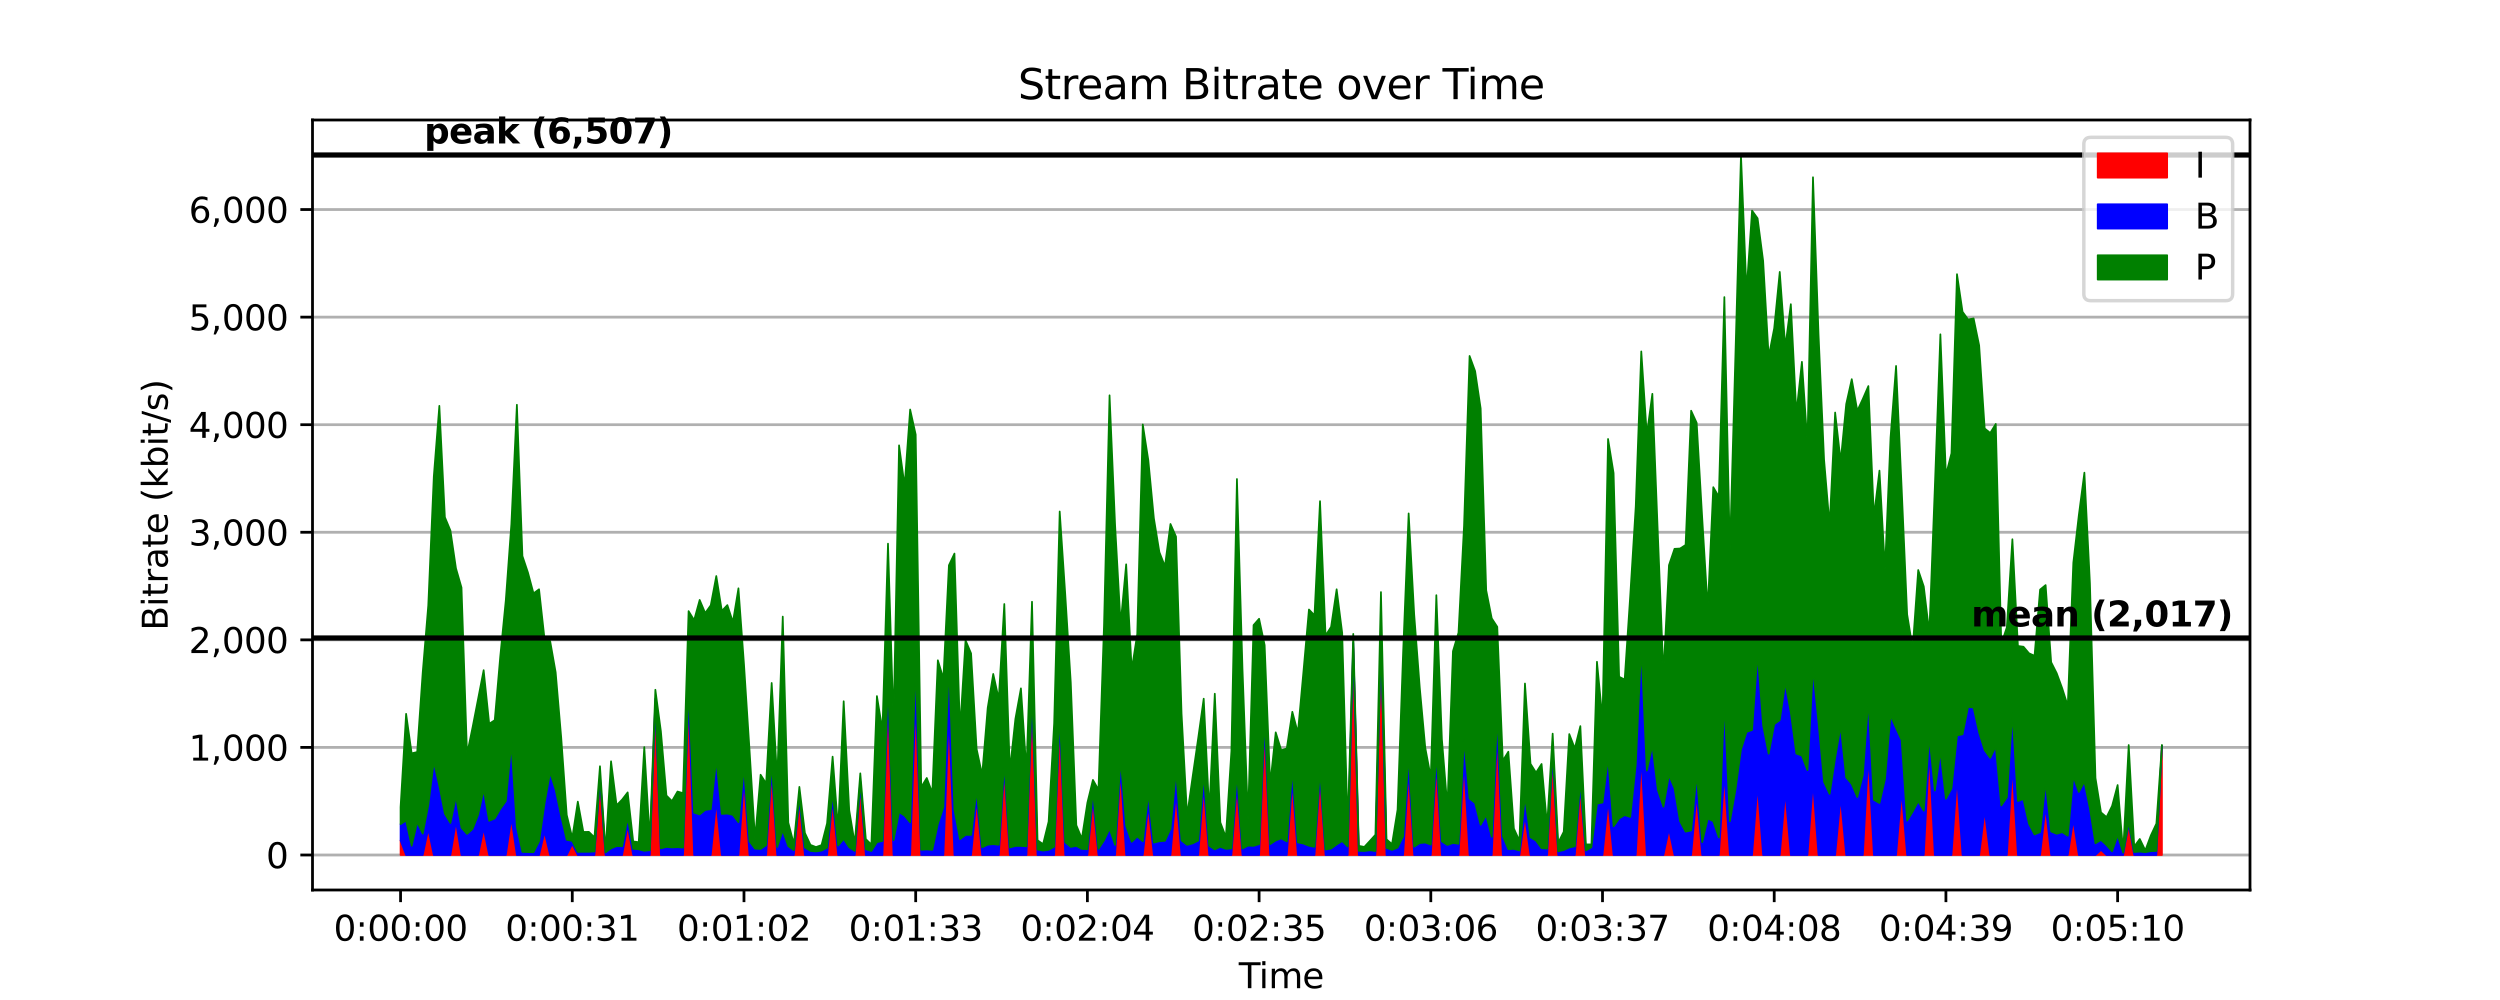<?xml version="1.0" encoding="utf-8" standalone="no"?>
<!DOCTYPE svg PUBLIC "-//W3C//DTD SVG 1.1//EN"
  "http://www.w3.org/Graphics/SVG/1.1/DTD/svg11.dtd">
<svg xmlns:xlink="http://www.w3.org/1999/xlink" width="720pt" height="288pt" viewBox="0 0 720 288" xmlns="http://www.w3.org/2000/svg" version="1.1">
 <defs>
  <style type="text/css">*{stroke-linejoin: round; stroke-linecap: butt}</style>
 </defs>
 <g id="figure_1">
  <g id="patch_1">
   <path d="M 0 288 
L 720 288 
L 720 0 
L 0 0 
z
" style="fill: #ffffff"/>
  </g>
  <g id="axes_1">
   <g id="patch_2">
    <path d="M 90 256.32 
L 648 256.32 
L 648 34.56 
L 90 34.56 
z
" style="fill: #ffffff"/>
   </g>
   <g id="matplotlib.axis_1">
    <g id="xtick_1">
     <g id="line2d_1">
      <defs>
       <path id="mf10b5966fd" d="M 0 0 
L 0 3.5 
" style="stroke: #000000; stroke-width: 0.8"/>
      </defs>
      <g>
       <use xlink:href="#mf10b5966fd" x="115.364" y="256.32" style="stroke: #000000; stroke-width: 0.8"/>
      </g>
     </g>
     <g id="text_1">
      <!-- 0:00:00 -->
      <g transform="translate(96.089 270.918) scale(0.1 -0.1)">
       <defs>
        <path id="DejaVuSans-30" d="M 2034 4250 
Q 1547 4250 1301 3770 
Q 1056 3291 1056 2328 
Q 1056 1369 1301 889 
Q 1547 409 2034 409 
Q 2525 409 2770 889 
Q 3016 1369 3016 2328 
Q 3016 3291 2770 3770 
Q 2525 4250 2034 4250 
z
M 2034 4750 
Q 2819 4750 3233 4129 
Q 3647 3509 3647 2328 
Q 3647 1150 3233 529 
Q 2819 -91 2034 -91 
Q 1250 -91 836 529 
Q 422 1150 422 2328 
Q 422 3509 836 4129 
Q 1250 4750 2034 4750 
z
" transform="scale(0.016)"/>
        <path id="DejaVuSans-3a" d="M 750 794 
L 1409 794 
L 1409 0 
L 750 0 
L 750 794 
z
M 750 3309 
L 1409 3309 
L 1409 2516 
L 750 2516 
L 750 3309 
z
" transform="scale(0.016)"/>
       </defs>
       <use xlink:href="#DejaVuSans-30"/>
       <use xlink:href="#DejaVuSans-3a" x="63.623"/>
       <use xlink:href="#DejaVuSans-30" x="97.314"/>
       <use xlink:href="#DejaVuSans-30" x="160.938"/>
       <use xlink:href="#DejaVuSans-3a" x="224.561"/>
       <use xlink:href="#DejaVuSans-30" x="258.252"/>
       <use xlink:href="#DejaVuSans-30" x="321.875"/>
      </g>
     </g>
    </g>
    <g id="xtick_2">
     <g id="line2d_2">
      <g>
       <use xlink:href="#mf10b5966fd" x="164.815" y="256.32" style="stroke: #000000; stroke-width: 0.8"/>
      </g>
     </g>
     <g id="text_2">
      <!-- 0:00:31 -->
      <g transform="translate(145.54 270.918) scale(0.1 -0.1)">
       <defs>
        <path id="DejaVuSans-33" d="M 2597 2516 
Q 3050 2419 3304 2112 
Q 3559 1806 3559 1356 
Q 3559 666 3084 287 
Q 2609 -91 1734 -91 
Q 1441 -91 1130 -33 
Q 819 25 488 141 
L 488 750 
Q 750 597 1062 519 
Q 1375 441 1716 441 
Q 2309 441 2620 675 
Q 2931 909 2931 1356 
Q 2931 1769 2642 2001 
Q 2353 2234 1838 2234 
L 1294 2234 
L 1294 2753 
L 1863 2753 
Q 2328 2753 2575 2939 
Q 2822 3125 2822 3475 
Q 2822 3834 2567 4026 
Q 2313 4219 1838 4219 
Q 1578 4219 1281 4162 
Q 984 4106 628 3988 
L 628 4550 
Q 988 4650 1302 4700 
Q 1616 4750 1894 4750 
Q 2613 4750 3031 4423 
Q 3450 4097 3450 3541 
Q 3450 3153 3228 2886 
Q 3006 2619 2597 2516 
z
" transform="scale(0.016)"/>
        <path id="DejaVuSans-31" d="M 794 531 
L 1825 531 
L 1825 4091 
L 703 3866 
L 703 4441 
L 1819 4666 
L 2450 4666 
L 2450 531 
L 3481 531 
L 3481 0 
L 794 0 
L 794 531 
z
" transform="scale(0.016)"/>
       </defs>
       <use xlink:href="#DejaVuSans-30"/>
       <use xlink:href="#DejaVuSans-3a" x="63.623"/>
       <use xlink:href="#DejaVuSans-30" x="97.314"/>
       <use xlink:href="#DejaVuSans-30" x="160.938"/>
       <use xlink:href="#DejaVuSans-3a" x="224.561"/>
       <use xlink:href="#DejaVuSans-33" x="258.252"/>
       <use xlink:href="#DejaVuSans-31" x="321.875"/>
      </g>
     </g>
    </g>
    <g id="xtick_3">
     <g id="line2d_3">
      <g>
       <use xlink:href="#mf10b5966fd" x="214.266" y="256.32" style="stroke: #000000; stroke-width: 0.8"/>
      </g>
     </g>
     <g id="text_3">
      <!-- 0:01:02 -->
      <g transform="translate(194.991 270.918) scale(0.1 -0.1)">
       <defs>
        <path id="DejaVuSans-32" d="M 1228 531 
L 3431 531 
L 3431 0 
L 469 0 
L 469 531 
Q 828 903 1448 1529 
Q 2069 2156 2228 2338 
Q 2531 2678 2651 2914 
Q 2772 3150 2772 3378 
Q 2772 3750 2511 3984 
Q 2250 4219 1831 4219 
Q 1534 4219 1204 4116 
Q 875 4013 500 3803 
L 500 4441 
Q 881 4594 1212 4672 
Q 1544 4750 1819 4750 
Q 2544 4750 2975 4387 
Q 3406 4025 3406 3419 
Q 3406 3131 3298 2873 
Q 3191 2616 2906 2266 
Q 2828 2175 2409 1742 
Q 1991 1309 1228 531 
z
" transform="scale(0.016)"/>
       </defs>
       <use xlink:href="#DejaVuSans-30"/>
       <use xlink:href="#DejaVuSans-3a" x="63.623"/>
       <use xlink:href="#DejaVuSans-30" x="97.314"/>
       <use xlink:href="#DejaVuSans-31" x="160.938"/>
       <use xlink:href="#DejaVuSans-3a" x="224.561"/>
       <use xlink:href="#DejaVuSans-30" x="258.252"/>
       <use xlink:href="#DejaVuSans-32" x="321.875"/>
      </g>
     </g>
    </g>
    <g id="xtick_4">
     <g id="line2d_4">
      <g>
       <use xlink:href="#mf10b5966fd" x="263.717" y="256.32" style="stroke: #000000; stroke-width: 0.8"/>
      </g>
     </g>
     <g id="text_4">
      <!-- 0:01:33 -->
      <g transform="translate(244.442 270.918) scale(0.1 -0.1)">
       <use xlink:href="#DejaVuSans-30"/>
       <use xlink:href="#DejaVuSans-3a" x="63.623"/>
       <use xlink:href="#DejaVuSans-30" x="97.314"/>
       <use xlink:href="#DejaVuSans-31" x="160.938"/>
       <use xlink:href="#DejaVuSans-3a" x="224.561"/>
       <use xlink:href="#DejaVuSans-33" x="258.252"/>
       <use xlink:href="#DejaVuSans-33" x="321.875"/>
      </g>
     </g>
    </g>
    <g id="xtick_5">
     <g id="line2d_5">
      <g>
       <use xlink:href="#mf10b5966fd" x="313.168" y="256.32" style="stroke: #000000; stroke-width: 0.8"/>
      </g>
     </g>
     <g id="text_5">
      <!-- 0:02:04 -->
      <g transform="translate(293.893 270.918) scale(0.1 -0.1)">
       <defs>
        <path id="DejaVuSans-34" d="M 2419 4116 
L 825 1625 
L 2419 1625 
L 2419 4116 
z
M 2253 4666 
L 3047 4666 
L 3047 1625 
L 3713 1625 
L 3713 1100 
L 3047 1100 
L 3047 0 
L 2419 0 
L 2419 1100 
L 313 1100 
L 313 1709 
L 2253 4666 
z
" transform="scale(0.016)"/>
       </defs>
       <use xlink:href="#DejaVuSans-30"/>
       <use xlink:href="#DejaVuSans-3a" x="63.623"/>
       <use xlink:href="#DejaVuSans-30" x="97.314"/>
       <use xlink:href="#DejaVuSans-32" x="160.938"/>
       <use xlink:href="#DejaVuSans-3a" x="224.561"/>
       <use xlink:href="#DejaVuSans-30" x="258.252"/>
       <use xlink:href="#DejaVuSans-34" x="321.875"/>
      </g>
     </g>
    </g>
    <g id="xtick_6">
     <g id="line2d_6">
      <g>
       <use xlink:href="#mf10b5966fd" x="362.619" y="256.32" style="stroke: #000000; stroke-width: 0.8"/>
      </g>
     </g>
     <g id="text_6">
      <!-- 0:02:35 -->
      <g transform="translate(343.344 270.918) scale(0.1 -0.1)">
       <defs>
        <path id="DejaVuSans-35" d="M 691 4666 
L 3169 4666 
L 3169 4134 
L 1269 4134 
L 1269 2991 
Q 1406 3038 1543 3061 
Q 1681 3084 1819 3084 
Q 2600 3084 3056 2656 
Q 3513 2228 3513 1497 
Q 3513 744 3044 326 
Q 2575 -91 1722 -91 
Q 1428 -91 1123 -41 
Q 819 9 494 109 
L 494 744 
Q 775 591 1075 516 
Q 1375 441 1709 441 
Q 2250 441 2565 725 
Q 2881 1009 2881 1497 
Q 2881 1984 2565 2268 
Q 2250 2553 1709 2553 
Q 1456 2553 1204 2497 
Q 953 2441 691 2322 
L 691 4666 
z
" transform="scale(0.016)"/>
       </defs>
       <use xlink:href="#DejaVuSans-30"/>
       <use xlink:href="#DejaVuSans-3a" x="63.623"/>
       <use xlink:href="#DejaVuSans-30" x="97.314"/>
       <use xlink:href="#DejaVuSans-32" x="160.938"/>
       <use xlink:href="#DejaVuSans-3a" x="224.561"/>
       <use xlink:href="#DejaVuSans-33" x="258.252"/>
       <use xlink:href="#DejaVuSans-35" x="321.875"/>
      </g>
     </g>
    </g>
    <g id="xtick_7">
     <g id="line2d_7">
      <g>
       <use xlink:href="#mf10b5966fd" x="412.07" y="256.32" style="stroke: #000000; stroke-width: 0.8"/>
      </g>
     </g>
     <g id="text_7">
      <!-- 0:03:06 -->
      <g transform="translate(392.795 270.918) scale(0.1 -0.1)">
       <defs>
        <path id="DejaVuSans-36" d="M 2113 2584 
Q 1688 2584 1439 2293 
Q 1191 2003 1191 1497 
Q 1191 994 1439 701 
Q 1688 409 2113 409 
Q 2538 409 2786 701 
Q 3034 994 3034 1497 
Q 3034 2003 2786 2293 
Q 2538 2584 2113 2584 
z
M 3366 4563 
L 3366 3988 
Q 3128 4100 2886 4159 
Q 2644 4219 2406 4219 
Q 1781 4219 1451 3797 
Q 1122 3375 1075 2522 
Q 1259 2794 1537 2939 
Q 1816 3084 2150 3084 
Q 2853 3084 3261 2657 
Q 3669 2231 3669 1497 
Q 3669 778 3244 343 
Q 2819 -91 2113 -91 
Q 1303 -91 875 529 
Q 447 1150 447 2328 
Q 447 3434 972 4092 
Q 1497 4750 2381 4750 
Q 2619 4750 2861 4703 
Q 3103 4656 3366 4563 
z
" transform="scale(0.016)"/>
       </defs>
       <use xlink:href="#DejaVuSans-30"/>
       <use xlink:href="#DejaVuSans-3a" x="63.623"/>
       <use xlink:href="#DejaVuSans-30" x="97.314"/>
       <use xlink:href="#DejaVuSans-33" x="160.938"/>
       <use xlink:href="#DejaVuSans-3a" x="224.561"/>
       <use xlink:href="#DejaVuSans-30" x="258.252"/>
       <use xlink:href="#DejaVuSans-36" x="321.875"/>
      </g>
     </g>
    </g>
    <g id="xtick_8">
     <g id="line2d_8">
      <g>
       <use xlink:href="#mf10b5966fd" x="461.521" y="256.32" style="stroke: #000000; stroke-width: 0.8"/>
      </g>
     </g>
     <g id="text_8">
      <!-- 0:03:37 -->
      <g transform="translate(442.246 270.918) scale(0.1 -0.1)">
       <defs>
        <path id="DejaVuSans-37" d="M 525 4666 
L 3525 4666 
L 3525 4397 
L 1831 0 
L 1172 0 
L 2766 4134 
L 525 4134 
L 525 4666 
z
" transform="scale(0.016)"/>
       </defs>
       <use xlink:href="#DejaVuSans-30"/>
       <use xlink:href="#DejaVuSans-3a" x="63.623"/>
       <use xlink:href="#DejaVuSans-30" x="97.314"/>
       <use xlink:href="#DejaVuSans-33" x="160.938"/>
       <use xlink:href="#DejaVuSans-3a" x="224.561"/>
       <use xlink:href="#DejaVuSans-33" x="258.252"/>
       <use xlink:href="#DejaVuSans-37" x="321.875"/>
      </g>
     </g>
    </g>
    <g id="xtick_9">
     <g id="line2d_9">
      <g>
       <use xlink:href="#mf10b5966fd" x="510.973" y="256.32" style="stroke: #000000; stroke-width: 0.8"/>
      </g>
     </g>
     <g id="text_9">
      <!-- 0:04:08 -->
      <g transform="translate(491.698 270.918) scale(0.1 -0.1)">
       <defs>
        <path id="DejaVuSans-38" d="M 2034 2216 
Q 1584 2216 1326 1975 
Q 1069 1734 1069 1313 
Q 1069 891 1326 650 
Q 1584 409 2034 409 
Q 2484 409 2743 651 
Q 3003 894 3003 1313 
Q 3003 1734 2745 1975 
Q 2488 2216 2034 2216 
z
M 1403 2484 
Q 997 2584 770 2862 
Q 544 3141 544 3541 
Q 544 4100 942 4425 
Q 1341 4750 2034 4750 
Q 2731 4750 3128 4425 
Q 3525 4100 3525 3541 
Q 3525 3141 3298 2862 
Q 3072 2584 2669 2484 
Q 3125 2378 3379 2068 
Q 3634 1759 3634 1313 
Q 3634 634 3220 271 
Q 2806 -91 2034 -91 
Q 1263 -91 848 271 
Q 434 634 434 1313 
Q 434 1759 690 2068 
Q 947 2378 1403 2484 
z
M 1172 3481 
Q 1172 3119 1398 2916 
Q 1625 2713 2034 2713 
Q 2441 2713 2670 2916 
Q 2900 3119 2900 3481 
Q 2900 3844 2670 4047 
Q 2441 4250 2034 4250 
Q 1625 4250 1398 4047 
Q 1172 3844 1172 3481 
z
" transform="scale(0.016)"/>
       </defs>
       <use xlink:href="#DejaVuSans-30"/>
       <use xlink:href="#DejaVuSans-3a" x="63.623"/>
       <use xlink:href="#DejaVuSans-30" x="97.314"/>
       <use xlink:href="#DejaVuSans-34" x="160.938"/>
       <use xlink:href="#DejaVuSans-3a" x="224.561"/>
       <use xlink:href="#DejaVuSans-30" x="258.252"/>
       <use xlink:href="#DejaVuSans-38" x="321.875"/>
      </g>
     </g>
    </g>
    <g id="xtick_10">
     <g id="line2d_10">
      <g>
       <use xlink:href="#mf10b5966fd" x="560.424" y="256.32" style="stroke: #000000; stroke-width: 0.8"/>
      </g>
     </g>
     <g id="text_10">
      <!-- 0:04:39 -->
      <g transform="translate(541.149 270.918) scale(0.1 -0.1)">
       <defs>
        <path id="DejaVuSans-39" d="M 703 97 
L 703 672 
Q 941 559 1184 500 
Q 1428 441 1663 441 
Q 2288 441 2617 861 
Q 2947 1281 2994 2138 
Q 2813 1869 2534 1725 
Q 2256 1581 1919 1581 
Q 1219 1581 811 2004 
Q 403 2428 403 3163 
Q 403 3881 828 4315 
Q 1253 4750 1959 4750 
Q 2769 4750 3195 4129 
Q 3622 3509 3622 2328 
Q 3622 1225 3098 567 
Q 2575 -91 1691 -91 
Q 1453 -91 1209 -44 
Q 966 3 703 97 
z
M 1959 2075 
Q 2384 2075 2632 2365 
Q 2881 2656 2881 3163 
Q 2881 3666 2632 3958 
Q 2384 4250 1959 4250 
Q 1534 4250 1286 3958 
Q 1038 3666 1038 3163 
Q 1038 2656 1286 2365 
Q 1534 2075 1959 2075 
z
" transform="scale(0.016)"/>
       </defs>
       <use xlink:href="#DejaVuSans-30"/>
       <use xlink:href="#DejaVuSans-3a" x="63.623"/>
       <use xlink:href="#DejaVuSans-30" x="97.314"/>
       <use xlink:href="#DejaVuSans-34" x="160.938"/>
       <use xlink:href="#DejaVuSans-3a" x="224.561"/>
       <use xlink:href="#DejaVuSans-33" x="258.252"/>
       <use xlink:href="#DejaVuSans-39" x="321.875"/>
      </g>
     </g>
    </g>
    <g id="xtick_11">
     <g id="line2d_11">
      <g>
       <use xlink:href="#mf10b5966fd" x="609.875" y="256.32" style="stroke: #000000; stroke-width: 0.8"/>
      </g>
     </g>
     <g id="text_11">
      <!-- 0:05:10 -->
      <g transform="translate(590.6 270.918) scale(0.1 -0.1)">
       <use xlink:href="#DejaVuSans-30"/>
       <use xlink:href="#DejaVuSans-3a" x="63.623"/>
       <use xlink:href="#DejaVuSans-30" x="97.314"/>
       <use xlink:href="#DejaVuSans-35" x="160.938"/>
       <use xlink:href="#DejaVuSans-3a" x="224.561"/>
       <use xlink:href="#DejaVuSans-31" x="258.252"/>
       <use xlink:href="#DejaVuSans-30" x="321.875"/>
      </g>
     </g>
    </g>
    <g id="text_12">
     <!-- Time -->
     <g transform="translate(356.766 284.597) scale(0.1 -0.1)">
      <defs>
       <path id="DejaVuSans-54" d="M -19 4666 
L 3928 4666 
L 3928 4134 
L 2272 4134 
L 2272 0 
L 1638 0 
L 1638 4134 
L -19 4134 
L -19 4666 
z
" transform="scale(0.016)"/>
       <path id="DejaVuSans-69" d="M 603 3500 
L 1178 3500 
L 1178 0 
L 603 0 
L 603 3500 
z
M 603 4863 
L 1178 4863 
L 1178 4134 
L 603 4134 
L 603 4863 
z
" transform="scale(0.016)"/>
       <path id="DejaVuSans-6d" d="M 3328 2828 
Q 3544 3216 3844 3400 
Q 4144 3584 4550 3584 
Q 5097 3584 5394 3201 
Q 5691 2819 5691 2113 
L 5691 0 
L 5113 0 
L 5113 2094 
Q 5113 2597 4934 2840 
Q 4756 3084 4391 3084 
Q 3944 3084 3684 2787 
Q 3425 2491 3425 1978 
L 3425 0 
L 2847 0 
L 2847 2094 
Q 2847 2600 2669 2842 
Q 2491 3084 2119 3084 
Q 1678 3084 1418 2786 
Q 1159 2488 1159 1978 
L 1159 0 
L 581 0 
L 581 3500 
L 1159 3500 
L 1159 2956 
Q 1356 3278 1631 3431 
Q 1906 3584 2284 3584 
Q 2666 3584 2933 3390 
Q 3200 3197 3328 2828 
z
" transform="scale(0.016)"/>
       <path id="DejaVuSans-65" d="M 3597 1894 
L 3597 1613 
L 953 1613 
Q 991 1019 1311 708 
Q 1631 397 2203 397 
Q 2534 397 2845 478 
Q 3156 559 3463 722 
L 3463 178 
Q 3153 47 2828 -22 
Q 2503 -91 2169 -91 
Q 1331 -91 842 396 
Q 353 884 353 1716 
Q 353 2575 817 3079 
Q 1281 3584 2069 3584 
Q 2775 3584 3186 3129 
Q 3597 2675 3597 1894 
z
M 3022 2063 
Q 3016 2534 2758 2815 
Q 2500 3097 2075 3097 
Q 1594 3097 1305 2825 
Q 1016 2553 972 2059 
L 3022 2063 
z
" transform="scale(0.016)"/>
      </defs>
      <use xlink:href="#DejaVuSans-54"/>
      <use xlink:href="#DejaVuSans-69" x="57.959"/>
      <use xlink:href="#DejaVuSans-6d" x="85.742"/>
      <use xlink:href="#DejaVuSans-65" x="183.154"/>
     </g>
    </g>
   </g>
   <g id="matplotlib.axis_2">
    <g id="ytick_1">
     <g id="line2d_12">
      <path d="M 90 246.24 
L 648 246.24 
" clip-path="url(#pfefd598794)" style="fill: none; stroke: #b0b0b0; stroke-width: 0.8; stroke-linecap: square"/>
     </g>
     <g id="line2d_13">
      <defs>
       <path id="m62af798993" d="M 0 0 
L -3.5 0 
" style="stroke: #000000; stroke-width: 0.8"/>
      </defs>
      <g>
       <use xlink:href="#m62af798993" x="90" y="246.24" style="stroke: #000000; stroke-width: 0.8"/>
      </g>
     </g>
     <g id="text_13">
      <!-- 0 -->
      <g transform="translate(76.638 250.039) scale(0.1 -0.1)">
       <use xlink:href="#DejaVuSans-30"/>
      </g>
     </g>
    </g>
    <g id="ytick_2">
     <g id="line2d_14">
      <path d="M 90 215.258 
L 648 215.258 
" clip-path="url(#pfefd598794)" style="fill: none; stroke: #b0b0b0; stroke-width: 0.8; stroke-linecap: square"/>
     </g>
     <g id="line2d_15">
      <g>
       <use xlink:href="#m62af798993" x="90" y="215.258" style="stroke: #000000; stroke-width: 0.8"/>
      </g>
     </g>
     <g id="text_14">
      <!-- 1,000 -->
      <g transform="translate(54.372 219.057) scale(0.1 -0.1)">
       <defs>
        <path id="DejaVuSans-2c" d="M 750 794 
L 1409 794 
L 1409 256 
L 897 -744 
L 494 -744 
L 750 256 
L 750 794 
z
" transform="scale(0.016)"/>
       </defs>
       <use xlink:href="#DejaVuSans-31"/>
       <use xlink:href="#DejaVuSans-2c" x="63.623"/>
       <use xlink:href="#DejaVuSans-30" x="95.41"/>
       <use xlink:href="#DejaVuSans-30" x="159.033"/>
       <use xlink:href="#DejaVuSans-30" x="222.656"/>
      </g>
     </g>
    </g>
    <g id="ytick_3">
     <g id="line2d_16">
      <path d="M 90 184.276 
L 648 184.276 
" clip-path="url(#pfefd598794)" style="fill: none; stroke: #b0b0b0; stroke-width: 0.8; stroke-linecap: square"/>
     </g>
     <g id="line2d_17">
      <g>
       <use xlink:href="#m62af798993" x="90" y="184.276" style="stroke: #000000; stroke-width: 0.8"/>
      </g>
     </g>
     <g id="text_15">
      <!-- 2,000 -->
      <g transform="translate(54.372 188.075) scale(0.1 -0.1)">
       <use xlink:href="#DejaVuSans-32"/>
       <use xlink:href="#DejaVuSans-2c" x="63.623"/>
       <use xlink:href="#DejaVuSans-30" x="95.41"/>
       <use xlink:href="#DejaVuSans-30" x="159.033"/>
       <use xlink:href="#DejaVuSans-30" x="222.656"/>
      </g>
     </g>
    </g>
    <g id="ytick_4">
     <g id="line2d_18">
      <path d="M 90 153.294 
L 648 153.294 
" clip-path="url(#pfefd598794)" style="fill: none; stroke: #b0b0b0; stroke-width: 0.8; stroke-linecap: square"/>
     </g>
     <g id="line2d_19">
      <g>
       <use xlink:href="#m62af798993" x="90" y="153.294" style="stroke: #000000; stroke-width: 0.8"/>
      </g>
     </g>
     <g id="text_16">
      <!-- 3,000 -->
      <g transform="translate(54.372 157.093) scale(0.1 -0.1)">
       <use xlink:href="#DejaVuSans-33"/>
       <use xlink:href="#DejaVuSans-2c" x="63.623"/>
       <use xlink:href="#DejaVuSans-30" x="95.41"/>
       <use xlink:href="#DejaVuSans-30" x="159.033"/>
       <use xlink:href="#DejaVuSans-30" x="222.656"/>
      </g>
     </g>
    </g>
    <g id="ytick_5">
     <g id="line2d_20">
      <path d="M 90 122.312 
L 648 122.312 
" clip-path="url(#pfefd598794)" style="fill: none; stroke: #b0b0b0; stroke-width: 0.8; stroke-linecap: square"/>
     </g>
     <g id="line2d_21">
      <g>
       <use xlink:href="#m62af798993" x="90" y="122.312" style="stroke: #000000; stroke-width: 0.8"/>
      </g>
     </g>
     <g id="text_17">
      <!-- 4,000 -->
      <g transform="translate(54.372 126.111) scale(0.1 -0.1)">
       <use xlink:href="#DejaVuSans-34"/>
       <use xlink:href="#DejaVuSans-2c" x="63.623"/>
       <use xlink:href="#DejaVuSans-30" x="95.41"/>
       <use xlink:href="#DejaVuSans-30" x="159.033"/>
       <use xlink:href="#DejaVuSans-30" x="222.656"/>
      </g>
     </g>
    </g>
    <g id="ytick_6">
     <g id="line2d_22">
      <path d="M 90 91.33 
L 648 91.33 
" clip-path="url(#pfefd598794)" style="fill: none; stroke: #b0b0b0; stroke-width: 0.8; stroke-linecap: square"/>
     </g>
     <g id="line2d_23">
      <g>
       <use xlink:href="#m62af798993" x="90" y="91.33" style="stroke: #000000; stroke-width: 0.8"/>
      </g>
     </g>
     <g id="text_18">
      <!-- 5,000 -->
      <g transform="translate(54.372 95.129) scale(0.1 -0.1)">
       <use xlink:href="#DejaVuSans-35"/>
       <use xlink:href="#DejaVuSans-2c" x="63.623"/>
       <use xlink:href="#DejaVuSans-30" x="95.41"/>
       <use xlink:href="#DejaVuSans-30" x="159.033"/>
       <use xlink:href="#DejaVuSans-30" x="222.656"/>
      </g>
     </g>
    </g>
    <g id="ytick_7">
     <g id="line2d_24">
      <path d="M 90 60.348 
L 648 60.348 
" clip-path="url(#pfefd598794)" style="fill: none; stroke: #b0b0b0; stroke-width: 0.8; stroke-linecap: square"/>
     </g>
     <g id="line2d_25">
      <g>
       <use xlink:href="#m62af798993" x="90" y="60.348" style="stroke: #000000; stroke-width: 0.8"/>
      </g>
     </g>
     <g id="text_19">
      <!-- 6,000 -->
      <g transform="translate(54.372 64.147) scale(0.1 -0.1)">
       <use xlink:href="#DejaVuSans-36"/>
       <use xlink:href="#DejaVuSans-2c" x="63.623"/>
       <use xlink:href="#DejaVuSans-30" x="95.41"/>
       <use xlink:href="#DejaVuSans-30" x="159.033"/>
       <use xlink:href="#DejaVuSans-30" x="222.656"/>
      </g>
     </g>
    </g>
    <g id="text_20">
     <!-- Bitrate (kbit/s) -->
     <g transform="translate(48.292 181.574) rotate(-90) scale(0.1 -0.1)">
      <defs>
       <path id="DejaVuSans-42" d="M 1259 2228 
L 1259 519 
L 2272 519 
Q 2781 519 3026 730 
Q 3272 941 3272 1375 
Q 3272 1813 3026 2020 
Q 2781 2228 2272 2228 
L 1259 2228 
z
M 1259 4147 
L 1259 2741 
L 2194 2741 
Q 2656 2741 2882 2914 
Q 3109 3088 3109 3444 
Q 3109 3797 2882 3972 
Q 2656 4147 2194 4147 
L 1259 4147 
z
M 628 4666 
L 2241 4666 
Q 2963 4666 3353 4366 
Q 3744 4066 3744 3513 
Q 3744 3084 3544 2831 
Q 3344 2578 2956 2516 
Q 3422 2416 3680 2098 
Q 3938 1781 3938 1306 
Q 3938 681 3513 340 
Q 3088 0 2303 0 
L 628 0 
L 628 4666 
z
" transform="scale(0.016)"/>
       <path id="DejaVuSans-74" d="M 1172 4494 
L 1172 3500 
L 2356 3500 
L 2356 3053 
L 1172 3053 
L 1172 1153 
Q 1172 725 1289 603 
Q 1406 481 1766 481 
L 2356 481 
L 2356 0 
L 1766 0 
Q 1100 0 847 248 
Q 594 497 594 1153 
L 594 3053 
L 172 3053 
L 172 3500 
L 594 3500 
L 594 4494 
L 1172 4494 
z
" transform="scale(0.016)"/>
       <path id="DejaVuSans-72" d="M 2631 2963 
Q 2534 3019 2420 3045 
Q 2306 3072 2169 3072 
Q 1681 3072 1420 2755 
Q 1159 2438 1159 1844 
L 1159 0 
L 581 0 
L 581 3500 
L 1159 3500 
L 1159 2956 
Q 1341 3275 1631 3429 
Q 1922 3584 2338 3584 
Q 2397 3584 2469 3576 
Q 2541 3569 2628 3553 
L 2631 2963 
z
" transform="scale(0.016)"/>
       <path id="DejaVuSans-61" d="M 2194 1759 
Q 1497 1759 1228 1600 
Q 959 1441 959 1056 
Q 959 750 1161 570 
Q 1363 391 1709 391 
Q 2188 391 2477 730 
Q 2766 1069 2766 1631 
L 2766 1759 
L 2194 1759 
z
M 3341 1997 
L 3341 0 
L 2766 0 
L 2766 531 
Q 2569 213 2275 61 
Q 1981 -91 1556 -91 
Q 1019 -91 701 211 
Q 384 513 384 1019 
Q 384 1609 779 1909 
Q 1175 2209 1959 2209 
L 2766 2209 
L 2766 2266 
Q 2766 2663 2505 2880 
Q 2244 3097 1772 3097 
Q 1472 3097 1187 3025 
Q 903 2953 641 2809 
L 641 3341 
Q 956 3463 1253 3523 
Q 1550 3584 1831 3584 
Q 2591 3584 2966 3190 
Q 3341 2797 3341 1997 
z
" transform="scale(0.016)"/>
       <path id="DejaVuSans-20" transform="scale(0.016)"/>
       <path id="DejaVuSans-28" d="M 1984 4856 
Q 1566 4138 1362 3434 
Q 1159 2731 1159 2009 
Q 1159 1288 1364 580 
Q 1569 -128 1984 -844 
L 1484 -844 
Q 1016 -109 783 600 
Q 550 1309 550 2009 
Q 550 2706 781 3412 
Q 1013 4119 1484 4856 
L 1984 4856 
z
" transform="scale(0.016)"/>
       <path id="DejaVuSans-6b" d="M 581 4863 
L 1159 4863 
L 1159 1991 
L 2875 3500 
L 3609 3500 
L 1753 1863 
L 3688 0 
L 2938 0 
L 1159 1709 
L 1159 0 
L 581 0 
L 581 4863 
z
" transform="scale(0.016)"/>
       <path id="DejaVuSans-62" d="M 3116 1747 
Q 3116 2381 2855 2742 
Q 2594 3103 2138 3103 
Q 1681 3103 1420 2742 
Q 1159 2381 1159 1747 
Q 1159 1113 1420 752 
Q 1681 391 2138 391 
Q 2594 391 2855 752 
Q 3116 1113 3116 1747 
z
M 1159 2969 
Q 1341 3281 1617 3432 
Q 1894 3584 2278 3584 
Q 2916 3584 3314 3078 
Q 3713 2572 3713 1747 
Q 3713 922 3314 415 
Q 2916 -91 2278 -91 
Q 1894 -91 1617 61 
Q 1341 213 1159 525 
L 1159 0 
L 581 0 
L 581 4863 
L 1159 4863 
L 1159 2969 
z
" transform="scale(0.016)"/>
       <path id="DejaVuSans-2f" d="M 1625 4666 
L 2156 4666 
L 531 -594 
L 0 -594 
L 1625 4666 
z
" transform="scale(0.016)"/>
       <path id="DejaVuSans-73" d="M 2834 3397 
L 2834 2853 
Q 2591 2978 2328 3040 
Q 2066 3103 1784 3103 
Q 1356 3103 1142 2972 
Q 928 2841 928 2578 
Q 928 2378 1081 2264 
Q 1234 2150 1697 2047 
L 1894 2003 
Q 2506 1872 2764 1633 
Q 3022 1394 3022 966 
Q 3022 478 2636 193 
Q 2250 -91 1575 -91 
Q 1294 -91 989 -36 
Q 684 19 347 128 
L 347 722 
Q 666 556 975 473 
Q 1284 391 1588 391 
Q 1994 391 2212 530 
Q 2431 669 2431 922 
Q 2431 1156 2273 1281 
Q 2116 1406 1581 1522 
L 1381 1569 
Q 847 1681 609 1914 
Q 372 2147 372 2553 
Q 372 3047 722 3315 
Q 1072 3584 1716 3584 
Q 2034 3584 2315 3537 
Q 2597 3491 2834 3397 
z
" transform="scale(0.016)"/>
       <path id="DejaVuSans-29" d="M 513 4856 
L 1013 4856 
Q 1481 4119 1714 3412 
Q 1947 2706 1947 2009 
Q 1947 1309 1714 600 
Q 1481 -109 1013 -844 
L 513 -844 
Q 928 -128 1133 580 
Q 1338 1288 1338 2009 
Q 1338 2731 1133 3434 
Q 928 4138 513 4856 
z
" transform="scale(0.016)"/>
      </defs>
      <use xlink:href="#DejaVuSans-42"/>
      <use xlink:href="#DejaVuSans-69" x="68.604"/>
      <use xlink:href="#DejaVuSans-74" x="96.387"/>
      <use xlink:href="#DejaVuSans-72" x="135.596"/>
      <use xlink:href="#DejaVuSans-61" x="176.709"/>
      <use xlink:href="#DejaVuSans-74" x="237.988"/>
      <use xlink:href="#DejaVuSans-65" x="277.197"/>
      <use xlink:href="#DejaVuSans-20" x="338.721"/>
      <use xlink:href="#DejaVuSans-28" x="370.508"/>
      <use xlink:href="#DejaVuSans-6b" x="409.521"/>
      <use xlink:href="#DejaVuSans-62" x="467.432"/>
      <use xlink:href="#DejaVuSans-69" x="530.908"/>
      <use xlink:href="#DejaVuSans-74" x="558.691"/>
      <use xlink:href="#DejaVuSans-2f" x="597.9"/>
      <use xlink:href="#DejaVuSans-73" x="631.592"/>
      <use xlink:href="#DejaVuSans-29" x="683.691"/>
     </g>
    </g>
   </g>
   <g id="PolyCollection_1">
    <defs>
     <path id="m27f56d9b6d" d="M 115.364 -45.943 
L 115.364 -41.76 
L 116.959 -41.76 
L 118.554 -41.76 
L 120.149 -41.76 
L 121.744 -41.76 
L 123.34 -41.76 
L 124.935 -41.76 
L 126.53 -41.76 
L 128.125 -41.76 
L 129.72 -41.76 
L 131.316 -41.76 
L 132.911 -41.76 
L 134.506 -41.76 
L 136.101 -41.76 
L 137.696 -41.76 
L 139.292 -41.76 
L 140.887 -41.76 
L 142.482 -41.76 
L 144.077 -41.76 
L 145.672 -41.76 
L 147.268 -41.76 
L 148.863 -41.76 
L 150.458 -41.76 
L 152.053 -41.76 
L 153.648 -41.76 
L 155.244 -41.76 
L 156.839 -41.76 
L 158.434 -41.76 
L 160.029 -41.76 
L 161.624 -41.76 
L 163.22 -41.76 
L 164.815 -41.76 
L 166.41 -41.76 
L 168.005 -41.76 
L 169.6 -41.76 
L 171.196 -41.76 
L 172.791 -41.76 
L 174.386 -41.76 
L 175.981 -41.76 
L 177.576 -41.76 
L 179.172 -41.76 
L 180.767 -41.76 
L 182.362 -41.76 
L 183.957 -41.76 
L 185.552 -41.76 
L 187.148 -41.76 
L 188.743 -41.76 
L 190.338 -41.76 
L 191.933 -41.76 
L 193.528 -41.76 
L 195.123 -41.76 
L 196.719 -41.76 
L 198.314 -41.76 
L 199.909 -41.76 
L 201.504 -41.76 
L 203.099 -41.76 
L 204.695 -41.76 
L 206.29 -41.76 
L 207.885 -41.76 
L 209.48 -41.76 
L 211.075 -41.76 
L 212.671 -41.76 
L 214.266 -41.76 
L 215.861 -41.76 
L 217.456 -41.76 
L 219.051 -41.76 
L 220.647 -41.76 
L 222.242 -41.76 
L 223.837 -41.76 
L 225.432 -41.76 
L 227.027 -41.76 
L 228.623 -41.76 
L 230.218 -41.76 
L 231.813 -41.76 
L 233.408 -41.76 
L 235.003 -41.76 
L 236.599 -41.76 
L 238.194 -41.76 
L 239.789 -41.76 
L 241.384 -41.76 
L 242.979 -41.76 
L 244.575 -41.76 
L 246.17 -41.76 
L 247.765 -41.76 
L 249.36 -41.76 
L 250.955 -41.76 
L 252.551 -41.76 
L 254.146 -41.76 
L 255.741 -41.76 
L 257.336 -41.76 
L 258.931 -41.76 
L 260.527 -41.76 
L 262.122 -41.76 
L 263.717 -41.76 
L 265.312 -41.76 
L 266.907 -41.76 
L 268.503 -41.76 
L 270.098 -41.76 
L 271.693 -41.76 
L 273.288 -41.76 
L 274.883 -41.76 
L 276.479 -41.76 
L 278.074 -41.76 
L 279.669 -41.76 
L 281.264 -41.76 
L 282.859 -41.76 
L 284.455 -41.76 
L 286.05 -41.76 
L 287.645 -41.76 
L 289.24 -41.76 
L 290.835 -41.76 
L 292.431 -41.76 
L 294.026 -41.76 
L 295.621 -41.76 
L 297.216 -41.76 
L 298.811 -41.76 
L 300.407 -41.76 
L 302.002 -41.76 
L 303.597 -41.76 
L 305.192 -41.76 
L 306.787 -41.76 
L 308.383 -41.76 
L 309.978 -41.76 
L 311.573 -41.76 
L 313.168 -41.76 
L 314.763 -41.76 
L 316.358 -41.76 
L 317.954 -41.76 
L 319.549 -41.76 
L 321.144 -41.76 
L 322.739 -41.76 
L 324.334 -41.76 
L 325.93 -41.76 
L 327.525 -41.76 
L 329.12 -41.76 
L 330.715 -41.76 
L 332.31 -41.76 
L 333.906 -41.76 
L 335.501 -41.76 
L 337.096 -41.76 
L 338.691 -41.76 
L 340.286 -41.76 
L 341.882 -41.76 
L 343.477 -41.76 
L 345.072 -41.76 
L 346.667 -41.76 
L 348.262 -41.76 
L 349.858 -41.76 
L 351.453 -41.76 
L 353.048 -41.76 
L 354.643 -41.76 
L 356.238 -41.76 
L 357.834 -41.76 
L 359.429 -41.76 
L 361.024 -41.76 
L 362.619 -41.76 
L 364.214 -41.76 
L 365.81 -41.76 
L 367.405 -41.76 
L 369 -41.76 
L 370.595 -41.76 
L 372.19 -41.76 
L 373.786 -41.76 
L 375.381 -41.76 
L 376.976 -41.76 
L 378.571 -41.76 
L 380.166 -41.76 
L 381.762 -41.76 
L 383.357 -41.76 
L 384.952 -41.76 
L 386.547 -41.76 
L 388.142 -41.76 
L 389.738 -41.76 
L 391.333 -41.76 
L 392.928 -41.76 
L 394.523 -41.76 
L 396.118 -41.76 
L 397.714 -41.76 
L 399.309 -41.76 
L 400.904 -41.76 
L 402.499 -41.76 
L 404.094 -41.76 
L 405.69 -41.76 
L 407.285 -41.76 
L 408.88 -41.76 
L 410.475 -41.76 
L 412.07 -41.76 
L 413.666 -41.76 
L 415.261 -41.76 
L 416.856 -41.76 
L 418.451 -41.76 
L 420.046 -41.76 
L 421.642 -41.76 
L 423.237 -41.76 
L 424.832 -41.76 
L 426.427 -41.76 
L 428.022 -41.76 
L 429.617 -41.76 
L 431.213 -41.76 
L 432.808 -41.76 
L 434.403 -41.76 
L 435.998 -41.76 
L 437.593 -41.76 
L 439.189 -41.76 
L 440.784 -41.76 
L 442.379 -41.76 
L 443.974 -41.76 
L 445.569 -41.76 
L 447.165 -41.76 
L 448.76 -41.76 
L 450.355 -41.76 
L 451.95 -41.76 
L 453.545 -41.76 
L 455.141 -41.76 
L 456.736 -41.76 
L 458.331 -41.76 
L 459.926 -41.76 
L 461.521 -41.76 
L 463.117 -41.76 
L 464.712 -41.76 
L 466.307 -41.76 
L 467.902 -41.76 
L 469.497 -41.76 
L 471.093 -41.76 
L 472.688 -41.76 
L 474.283 -41.76 
L 475.878 -41.76 
L 477.473 -41.76 
L 479.069 -41.76 
L 480.664 -41.76 
L 482.259 -41.76 
L 483.854 -41.76 
L 485.449 -41.76 
L 487.045 -41.76 
L 488.64 -41.76 
L 490.235 -41.76 
L 491.83 -41.76 
L 493.425 -41.76 
L 495.021 -41.76 
L 496.616 -41.76 
L 498.211 -41.76 
L 499.806 -41.76 
L 501.401 -41.76 
L 502.997 -41.76 
L 504.592 -41.76 
L 506.187 -41.76 
L 507.782 -41.76 
L 509.377 -41.76 
L 510.973 -41.76 
L 512.568 -41.76 
L 514.163 -41.76 
L 515.758 -41.76 
L 517.353 -41.76 
L 518.949 -41.76 
L 520.544 -41.76 
L 522.139 -41.76 
L 523.734 -41.76 
L 525.329 -41.76 
L 526.925 -41.76 
L 528.52 -41.76 
L 530.115 -41.76 
L 531.71 -41.76 
L 533.305 -41.76 
L 534.901 -41.76 
L 536.496 -41.76 
L 538.091 -41.76 
L 539.686 -41.76 
L 541.281 -41.76 
L 542.877 -41.76 
L 544.472 -41.76 
L 546.067 -41.76 
L 547.662 -41.76 
L 549.257 -41.76 
L 550.852 -41.76 
L 552.448 -41.76 
L 554.043 -41.76 
L 555.638 -41.76 
L 557.233 -41.76 
L 558.828 -41.76 
L 560.424 -41.76 
L 562.019 -41.76 
L 563.614 -41.76 
L 565.209 -41.76 
L 566.804 -41.76 
L 568.4 -41.76 
L 569.995 -41.76 
L 571.59 -41.76 
L 573.185 -41.76 
L 574.78 -41.76 
L 576.376 -41.76 
L 577.971 -41.76 
L 579.566 -41.76 
L 581.161 -41.76 
L 582.756 -41.76 
L 584.352 -41.76 
L 585.947 -41.76 
L 587.542 -41.76 
L 589.137 -41.76 
L 590.732 -41.76 
L 592.328 -41.76 
L 593.923 -41.76 
L 595.518 -41.76 
L 597.113 -41.76 
L 598.708 -41.76 
L 600.304 -41.76 
L 601.899 -41.76 
L 603.494 -41.76 
L 605.089 -41.76 
L 606.684 -41.76 
L 608.28 -41.76 
L 609.875 -41.76 
L 611.47 -41.76 
L 613.065 -41.76 
L 614.66 -41.76 
L 616.256 -41.76 
L 617.851 -41.76 
L 619.446 -41.76 
L 621.041 -41.76 
L 622.636 -41.76 
L 622.636 -73.207 
L 622.636 -73.207 
L 621.041 -41.76 
L 619.446 -41.76 
L 617.851 -41.76 
L 616.256 -41.76 
L 614.66 -41.76 
L 613.065 -50.683 
L 611.47 -41.76 
L 609.875 -41.76 
L 608.28 -41.76 
L 606.684 -41.76 
L 605.089 -43.247 
L 603.494 -41.76 
L 601.899 -41.76 
L 600.304 -41.76 
L 598.708 -41.76 
L 597.113 -52.015 
L 595.518 -41.76 
L 593.923 -41.76 
L 592.328 -41.76 
L 590.732 -41.76 
L 589.137 -55.826 
L 587.542 -41.76 
L 585.947 -41.76 
L 584.352 -41.76 
L 582.756 -41.76 
L 581.161 -41.76 
L 579.566 -67.692 
L 577.971 -41.76 
L 576.376 -41.76 
L 574.78 -41.76 
L 573.185 -41.76 
L 571.59 -54.772 
L 569.995 -41.76 
L 568.4 -41.76 
L 566.804 -41.76 
L 565.209 -41.76 
L 563.614 -64.315 
L 562.019 -41.76 
L 560.424 -41.76 
L 558.828 -41.76 
L 557.233 -41.76 
L 555.638 -71.936 
L 554.043 -41.76 
L 552.448 -41.76 
L 550.852 -41.76 
L 549.257 -41.76 
L 547.662 -60.442 
L 546.067 -41.76 
L 544.472 -41.76 
L 542.877 -41.76 
L 541.281 -41.76 
L 539.686 -41.76 
L 538.091 -70.728 
L 536.496 -41.76 
L 534.901 -41.76 
L 533.305 -41.76 
L 531.71 -41.76 
L 530.115 -58.614 
L 528.52 -41.76 
L 526.925 -41.76 
L 525.329 -41.76 
L 523.734 -41.76 
L 522.139 -62.952 
L 520.544 -41.76 
L 518.949 -41.76 
L 517.353 -41.76 
L 515.758 -41.76 
L 514.163 -60.225 
L 512.568 -41.76 
L 510.973 -41.76 
L 509.377 -41.76 
L 507.782 -41.76 
L 506.187 -62.177 
L 504.592 -41.76 
L 502.997 -41.76 
L 501.401 -41.76 
L 499.806 -41.76 
L 498.211 -41.76 
L 496.616 -65.368 
L 495.021 -41.76 
L 493.425 -41.76 
L 491.83 -41.76 
L 490.235 -41.76 
L 488.64 -59.482 
L 487.045 -41.76 
L 485.449 -41.76 
L 483.854 -41.76 
L 482.259 -41.76 
L 480.664 -49.289 
L 479.069 -41.76 
L 477.473 -41.76 
L 475.878 -41.76 
L 474.283 -41.76 
L 472.688 -70.232 
L 471.093 -41.76 
L 469.497 -41.76 
L 467.902 -41.76 
L 466.307 -41.76 
L 464.712 -41.76 
L 463.117 -57.685 
L 461.521 -41.76 
L 459.926 -41.76 
L 458.331 -41.76 
L 456.736 -41.76 
L 455.141 -61.527 
L 453.545 -41.76 
L 451.95 -41.76 
L 450.355 -41.76 
L 448.76 -41.76 
L 447.165 -69.954 
L 445.569 -41.76 
L 443.974 -41.76 
L 442.379 -41.76 
L 440.784 -41.76 
L 439.189 -53.254 
L 437.593 -41.76 
L 435.998 -41.76 
L 434.403 -41.76 
L 432.808 -41.76 
L 431.213 -77.234 
L 429.617 -41.76 
L 428.022 -41.76 
L 426.427 -41.76 
L 424.832 -41.76 
L 423.237 -41.76 
L 421.642 -68.838 
L 420.046 -41.76 
L 418.451 -41.76 
L 416.856 -41.76 
L 415.261 -41.76 
L 413.666 -68.467 
L 412.07 -41.76 
L 410.475 -41.76 
L 408.88 -41.76 
L 407.285 -41.76 
L 405.69 -66.298 
L 404.094 -41.76 
L 402.499 -41.76 
L 400.904 -41.76 
L 399.309 -41.76 
L 397.714 -101.803 
L 396.118 -41.76 
L 394.523 -41.76 
L 392.928 -41.76 
L 391.333 -41.76 
L 389.738 -101.431 
L 388.142 -41.76 
L 386.547 -41.76 
L 384.952 -41.76 
L 383.357 -41.76 
L 381.762 -41.76 
L 380.166 -64.346 
L 378.571 -41.76 
L 376.976 -41.76 
L 375.381 -41.76 
L 373.786 -41.76 
L 372.19 -63.138 
L 370.595 -41.76 
L 369 -41.76 
L 367.405 -41.76 
L 365.81 -41.76 
L 364.214 -79 
L 362.619 -41.76 
L 361.024 -41.76 
L 359.429 -41.76 
L 357.834 -41.76 
L 356.238 -61.96 
L 354.643 -41.76 
L 353.048 -41.76 
L 351.453 -41.76 
L 349.858 -41.76 
L 348.262 -41.76 
L 346.667 -61.681 
L 345.072 -41.76 
L 343.477 -41.76 
L 341.882 -41.76 
L 340.286 -41.76 
L 338.691 -59.73 
L 337.096 -41.76 
L 335.501 -41.76 
L 333.906 -41.76 
L 332.31 -41.76 
L 330.715 -56.136 
L 329.12 -41.76 
L 327.525 -41.76 
L 325.93 -41.76 
L 324.334 -41.76 
L 322.739 -66.67 
L 321.144 -41.76 
L 319.549 -41.76 
L 317.954 -41.76 
L 316.358 -41.76 
L 314.763 -57.871 
L 313.168 -41.76 
L 311.573 -41.76 
L 309.978 -41.76 
L 308.383 -41.76 
L 306.787 -41.76 
L 305.192 -80.519 
L 303.597 -41.76 
L 302.002 -41.76 
L 300.407 -41.76 
L 298.811 -41.76 
L 297.216 -86.312 
L 295.621 -41.76 
L 294.026 -41.76 
L 292.431 -41.76 
L 290.835 -41.76 
L 289.24 -66.577 
L 287.645 -41.76 
L 286.05 -41.76 
L 284.455 -41.76 
L 282.859 -41.76 
L 281.264 -58.057 
L 279.669 -41.76 
L 278.074 -41.76 
L 276.479 -41.76 
L 274.883 -41.76 
L 273.288 -82.811 
L 271.693 -41.76 
L 270.098 -41.76 
L 268.503 -41.76 
L 266.907 -41.76 
L 265.312 -41.76 
L 263.717 -86.901 
L 262.122 -41.76 
L 260.527 -41.76 
L 258.931 -41.76 
L 257.336 -41.76 
L 255.741 -87.397 
L 254.146 -41.76 
L 252.551 -41.76 
L 250.955 -41.76 
L 249.36 -41.76 
L 247.765 -61.774 
L 246.17 -41.76 
L 244.575 -41.76 
L 242.979 -41.76 
L 241.384 -41.76 
L 239.789 -57.592 
L 238.194 -41.76 
L 236.599 -41.76 
L 235.003 -41.76 
L 233.408 -41.76 
L 231.813 -41.76 
L 230.218 -57.592 
L 228.623 -41.76 
L 227.027 -41.76 
L 225.432 -41.76 
L 223.837 -41.76 
L 222.242 -66.05 
L 220.647 -41.76 
L 219.051 -41.76 
L 217.456 -41.76 
L 215.861 -41.76 
L 214.266 -63.664 
L 212.671 -41.76 
L 211.075 -41.76 
L 209.48 -41.76 
L 207.885 -41.76 
L 206.29 -57.406 
L 204.695 -41.76 
L 203.099 -41.76 
L 201.504 -41.76 
L 199.909 -41.76 
L 198.314 -86.994 
L 196.719 -41.76 
L 195.123 -41.76 
L 193.528 -41.76 
L 191.933 -41.76 
L 190.338 -41.76 
L 188.743 -85.476 
L 187.148 -41.76 
L 185.552 -41.76 
L 183.957 -41.76 
L 182.362 -41.76 
L 180.767 -50.373 
L 179.172 -41.76 
L 177.576 -41.76 
L 175.981 -41.76 
L 174.386 -41.76 
L 172.791 -63.323 
L 171.196 -41.76 
L 169.6 -41.76 
L 168.005 -41.76 
L 166.41 -41.76 
L 164.815 -44.982 
L 163.22 -41.76 
L 161.624 -41.76 
L 160.029 -41.76 
L 158.434 -41.76 
L 156.839 -48.483 
L 155.244 -41.76 
L 153.648 -41.76 
L 152.053 -41.76 
L 150.458 -41.76 
L 148.863 -41.76 
L 147.268 -52.449 
L 145.672 -41.76 
L 144.077 -41.76 
L 142.482 -41.76 
L 140.887 -41.76 
L 139.292 -49.506 
L 137.696 -41.76 
L 136.101 -41.76 
L 134.506 -41.76 
L 132.911 -41.76 
L 131.316 -51.457 
L 129.72 -41.76 
L 128.125 -41.76 
L 126.53 -41.76 
L 124.935 -41.76 
L 123.34 -49.289 
L 121.744 -41.76 
L 120.149 -41.76 
L 118.554 -41.76 
L 116.959 -41.76 
L 115.364 -45.943 
z
" style="stroke: #ff0000; stroke-width: 0.5"/>
    </defs>
    <g clip-path="url(#pfefd598794)">
     <use xlink:href="#m27f56d9b6d" x="0" y="288" style="fill: #ff0000; stroke: #ff0000; stroke-width: 0.5"/>
    </g>
   </g>
   <g id="PolyCollection_2">
    <defs>
     <path id="m7bf419633f" d="M 115.364 -50.652 
L 115.364 -45.943 
L 116.959 -41.76 
L 118.554 -41.76 
L 120.149 -41.76 
L 121.744 -41.76 
L 123.34 -49.289 
L 124.935 -41.76 
L 126.53 -41.76 
L 128.125 -41.76 
L 129.72 -41.76 
L 131.316 -51.457 
L 132.911 -41.76 
L 134.506 -41.76 
L 136.101 -41.76 
L 137.696 -41.76 
L 139.292 -49.506 
L 140.887 -41.76 
L 142.482 -41.76 
L 144.077 -41.76 
L 145.672 -41.76 
L 147.268 -52.449 
L 148.863 -41.76 
L 150.458 -41.76 
L 152.053 -41.76 
L 153.648 -41.76 
L 155.244 -41.76 
L 156.839 -48.483 
L 158.434 -41.76 
L 160.029 -41.76 
L 161.624 -41.76 
L 163.22 -41.76 
L 164.815 -44.982 
L 166.41 -41.76 
L 168.005 -41.76 
L 169.6 -41.76 
L 171.196 -41.76 
L 172.791 -63.323 
L 174.386 -41.76 
L 175.981 -41.76 
L 177.576 -41.76 
L 179.172 -41.76 
L 180.767 -50.373 
L 182.362 -41.76 
L 183.957 -41.76 
L 185.552 -41.76 
L 187.148 -41.76 
L 188.743 -85.476 
L 190.338 -41.76 
L 191.933 -41.76 
L 193.528 -41.76 
L 195.123 -41.76 
L 196.719 -41.76 
L 198.314 -86.994 
L 199.909 -41.76 
L 201.504 -41.76 
L 203.099 -41.76 
L 204.695 -41.76 
L 206.29 -57.406 
L 207.885 -41.76 
L 209.48 -41.76 
L 211.075 -41.76 
L 212.671 -41.76 
L 214.266 -63.664 
L 215.861 -41.76 
L 217.456 -41.76 
L 219.051 -41.76 
L 220.647 -41.76 
L 222.242 -66.05 
L 223.837 -41.76 
L 225.432 -41.76 
L 227.027 -41.76 
L 228.623 -41.76 
L 230.218 -57.592 
L 231.813 -41.76 
L 233.408 -41.76 
L 235.003 -41.76 
L 236.599 -41.76 
L 238.194 -41.76 
L 239.789 -57.592 
L 241.384 -41.76 
L 242.979 -41.76 
L 244.575 -41.76 
L 246.17 -41.76 
L 247.765 -61.774 
L 249.36 -41.76 
L 250.955 -41.76 
L 252.551 -41.76 
L 254.146 -41.76 
L 255.741 -87.397 
L 257.336 -41.76 
L 258.931 -41.76 
L 260.527 -41.76 
L 262.122 -41.76 
L 263.717 -86.901 
L 265.312 -41.76 
L 266.907 -41.76 
L 268.503 -41.76 
L 270.098 -41.76 
L 271.693 -41.76 
L 273.288 -82.811 
L 274.883 -41.76 
L 276.479 -41.76 
L 278.074 -41.76 
L 279.669 -41.76 
L 281.264 -58.057 
L 282.859 -41.76 
L 284.455 -41.76 
L 286.05 -41.76 
L 287.645 -41.76 
L 289.24 -66.577 
L 290.835 -41.76 
L 292.431 -41.76 
L 294.026 -41.76 
L 295.621 -41.76 
L 297.216 -86.312 
L 298.811 -41.76 
L 300.407 -41.76 
L 302.002 -41.76 
L 303.597 -41.76 
L 305.192 -80.519 
L 306.787 -41.76 
L 308.383 -41.76 
L 309.978 -41.76 
L 311.573 -41.76 
L 313.168 -41.76 
L 314.763 -57.871 
L 316.358 -41.76 
L 317.954 -41.76 
L 319.549 -41.76 
L 321.144 -41.76 
L 322.739 -66.67 
L 324.334 -41.76 
L 325.93 -41.76 
L 327.525 -41.76 
L 329.12 -41.76 
L 330.715 -56.136 
L 332.31 -41.76 
L 333.906 -41.76 
L 335.501 -41.76 
L 337.096 -41.76 
L 338.691 -59.73 
L 340.286 -41.76 
L 341.882 -41.76 
L 343.477 -41.76 
L 345.072 -41.76 
L 346.667 -61.681 
L 348.262 -41.76 
L 349.858 -41.76 
L 351.453 -41.76 
L 353.048 -41.76 
L 354.643 -41.76 
L 356.238 -61.96 
L 357.834 -41.76 
L 359.429 -41.76 
L 361.024 -41.76 
L 362.619 -41.76 
L 364.214 -79 
L 365.81 -41.76 
L 367.405 -41.76 
L 369 -41.76 
L 370.595 -41.76 
L 372.19 -63.138 
L 373.786 -41.76 
L 375.381 -41.76 
L 376.976 -41.76 
L 378.571 -41.76 
L 380.166 -64.346 
L 381.762 -41.76 
L 383.357 -41.76 
L 384.952 -41.76 
L 386.547 -41.76 
L 388.142 -41.76 
L 389.738 -101.431 
L 391.333 -41.76 
L 392.928 -41.76 
L 394.523 -41.76 
L 396.118 -41.76 
L 397.714 -101.803 
L 399.309 -41.76 
L 400.904 -41.76 
L 402.499 -41.76 
L 404.094 -41.76 
L 405.69 -66.298 
L 407.285 -41.76 
L 408.88 -41.76 
L 410.475 -41.76 
L 412.07 -41.76 
L 413.666 -68.467 
L 415.261 -41.76 
L 416.856 -41.76 
L 418.451 -41.76 
L 420.046 -41.76 
L 421.642 -68.838 
L 423.237 -41.76 
L 424.832 -41.76 
L 426.427 -41.76 
L 428.022 -41.76 
L 429.617 -41.76 
L 431.213 -77.234 
L 432.808 -41.76 
L 434.403 -41.76 
L 435.998 -41.76 
L 437.593 -41.76 
L 439.189 -53.254 
L 440.784 -41.76 
L 442.379 -41.76 
L 443.974 -41.76 
L 445.569 -41.76 
L 447.165 -69.954 
L 448.76 -41.76 
L 450.355 -41.76 
L 451.95 -41.76 
L 453.545 -41.76 
L 455.141 -61.527 
L 456.736 -41.76 
L 458.331 -41.76 
L 459.926 -41.76 
L 461.521 -41.76 
L 463.117 -57.685 
L 464.712 -41.76 
L 466.307 -41.76 
L 467.902 -41.76 
L 469.497 -41.76 
L 471.093 -41.76 
L 472.688 -70.232 
L 474.283 -41.76 
L 475.878 -41.76 
L 477.473 -41.76 
L 479.069 -41.76 
L 480.664 -49.289 
L 482.259 -41.76 
L 483.854 -41.76 
L 485.449 -41.76 
L 487.045 -41.76 
L 488.64 -59.482 
L 490.235 -41.76 
L 491.83 -41.76 
L 493.425 -41.76 
L 495.021 -41.76 
L 496.616 -65.368 
L 498.211 -41.76 
L 499.806 -41.76 
L 501.401 -41.76 
L 502.997 -41.76 
L 504.592 -41.76 
L 506.187 -62.177 
L 507.782 -41.76 
L 509.377 -41.76 
L 510.973 -41.76 
L 512.568 -41.76 
L 514.163 -60.225 
L 515.758 -41.76 
L 517.353 -41.76 
L 518.949 -41.76 
L 520.544 -41.76 
L 522.139 -62.952 
L 523.734 -41.76 
L 525.329 -41.76 
L 526.925 -41.76 
L 528.52 -41.76 
L 530.115 -58.614 
L 531.71 -41.76 
L 533.305 -41.76 
L 534.901 -41.76 
L 536.496 -41.76 
L 538.091 -70.728 
L 539.686 -41.76 
L 541.281 -41.76 
L 542.877 -41.76 
L 544.472 -41.76 
L 546.067 -41.76 
L 547.662 -60.442 
L 549.257 -41.76 
L 550.852 -41.76 
L 552.448 -41.76 
L 554.043 -41.76 
L 555.638 -71.936 
L 557.233 -41.76 
L 558.828 -41.76 
L 560.424 -41.76 
L 562.019 -41.76 
L 563.614 -64.315 
L 565.209 -41.76 
L 566.804 -41.76 
L 568.4 -41.76 
L 569.995 -41.76 
L 571.59 -54.772 
L 573.185 -41.76 
L 574.78 -41.76 
L 576.376 -41.76 
L 577.971 -41.76 
L 579.566 -67.692 
L 581.161 -41.76 
L 582.756 -41.76 
L 584.352 -41.76 
L 585.947 -41.76 
L 587.542 -41.76 
L 589.137 -55.826 
L 590.732 -41.76 
L 592.328 -41.76 
L 593.923 -41.76 
L 595.518 -41.76 
L 597.113 -52.015 
L 598.708 -41.76 
L 600.304 -41.76 
L 601.899 -41.76 
L 603.494 -41.76 
L 605.089 -43.247 
L 606.684 -41.76 
L 608.28 -41.76 
L 609.875 -41.76 
L 611.47 -41.76 
L 613.065 -50.683 
L 614.66 -41.76 
L 616.256 -41.76 
L 617.851 -41.76 
L 619.446 -41.76 
L 621.041 -41.76 
L 622.636 -73.207 
L 622.636 -73.207 
L 622.636 -73.207 
L 621.041 -42.937 
L 619.446 -42.875 
L 617.851 -42.566 
L 616.256 -42.751 
L 614.66 -42.597 
L 613.065 -51.302 
L 611.47 -42.442 
L 609.875 -47.461 
L 608.28 -42.813 
L 606.684 -44.61 
L 605.089 -46.097 
L 603.494 -45.137 
L 601.899 -55.144 
L 600.304 -62.952 
L 598.708 -59.915 
L 597.113 -64.501 
L 595.518 -47.306 
L 593.923 -48.359 
L 592.328 -47.863 
L 590.732 -48.545 
L 589.137 -62.859 
L 587.542 -48.359 
L 585.947 -47.678 
L 584.352 -50.745 
L 582.756 -57.871 
L 581.161 -57.313 
L 579.566 -82.749 
L 577.971 -58.366 
L 576.376 -56.012 
L 574.78 -73.083 
L 573.185 -69.737 
L 571.59 -71.936 
L 569.995 -77.049 
L 568.4 -84.205 
L 566.804 -84.422 
L 565.209 -76.522 
L 563.614 -76.181 
L 562.019 -60.907 
L 560.424 -57.995 
L 558.828 -71.72 
L 557.233 -60.318 
L 555.638 -76.057 
L 554.043 -54.525 
L 552.448 -57.251 
L 550.852 -54.246 
L 549.257 -51.643 
L 547.662 -74.88 
L 546.067 -78.35 
L 544.472 -82.006 
L 542.877 -63.664 
L 541.281 -56.724 
L 539.686 -57.654 
L 538.091 -86.529 
L 536.496 -64.842 
L 534.901 -58.459 
L 533.305 -62.208 
L 531.71 -64.098 
L 530.115 -78.969 
L 528.52 -69.768 
L 526.925 -59.358 
L 525.329 -62.828 
L 523.734 -79.899 
L 522.139 -95.793 
L 520.544 -66.205 
L 518.949 -70.387 
L 517.353 -70.976 
L 515.758 -82.749 
L 514.163 -91.486 
L 512.568 -80.611 
L 510.973 -79.434 
L 509.377 -70.945 
L 507.782 -79.093 
L 506.187 -99.975 
L 504.592 -77.761 
L 502.997 -77.203 
L 501.401 -72.153 
L 499.806 -60.535 
L 498.211 -51.488 
L 496.616 -86.436 
L 495.021 -46.841 
L 493.425 -51.488 
L 491.83 -52.263 
L 490.235 -45.478 
L 488.64 -65.12 
L 487.045 -48.824 
L 485.449 -48.483 
L 483.854 -51.488 
L 482.259 -61 
L 480.664 -64.811 
L 479.069 -55.671 
L 477.473 -60.473 
L 475.878 -73.362 
L 474.283 -66.081 
L 472.688 -101.896 
L 471.093 -67.723 
L 469.497 -52.728 
L 467.902 -53.254 
L 466.307 -52.294 
L 464.712 -50.032 
L 463.117 -69.861 
L 461.521 -56.879 
L 459.926 -56.538 
L 458.331 -43.991 
L 456.736 -43.061 
L 455.141 -63.262 
L 453.545 -44.27 
L 451.95 -43.929 
L 450.355 -43.185 
L 448.76 -42.813 
L 447.165 -71.627 
L 445.569 -43.619 
L 443.974 -43.712 
L 442.379 -45.912 
L 440.784 -46.872 
L 439.189 -58.645 
L 437.593 -43.061 
L 435.998 -43.526 
L 434.403 -43.433 
L 432.808 -47.244 
L 431.213 -82.377 
L 429.617 -47.027 
L 428.022 -53.285 
L 426.427 -50.466 
L 424.832 -56.755 
L 423.237 -57.995 
L 421.642 -75.314 
L 420.046 -44.982 
L 418.451 -45.23 
L 416.856 -44.641 
L 415.261 -45.695 
L 413.666 -71.317 
L 412.07 -44.765 
L 410.475 -45.354 
L 408.88 -45.199 
L 407.285 -44.146 
L 405.69 -70.697 
L 404.094 -47.151 
L 402.499 -43.898 
L 400.904 -43.216 
L 399.309 -43.836 
L 397.714 -103.011 
L 396.118 -42.906 
L 394.523 -43.123 
L 392.928 -42.906 
L 391.333 -42.968 
L 389.738 -102.888 
L 388.142 -44.208 
L 386.547 -45.788 
L 384.952 -44.796 
L 383.357 -43.619 
L 381.762 -43.34 
L 380.166 -66.298 
L 378.571 -44.115 
L 376.976 -44.424 
L 375.381 -45.075 
L 373.786 -45.385 
L 372.19 -66.67 
L 370.595 -45.664 
L 369 -46.562 
L 367.405 -45.943 
L 365.81 -44.889 
L 364.214 -81.727 
L 362.619 -44.889 
L 361.024 -44.393 
L 359.429 -44.455 
L 357.834 -43.65 
L 356.238 -65.554 
L 354.643 -43.65 
L 353.048 -43.526 
L 351.453 -44.115 
L 349.858 -43.371 
L 348.262 -44.424 
L 346.667 -65.275 
L 345.072 -45.912 
L 343.477 -45.106 
L 341.882 -44.672 
L 340.286 -45.943 
L 338.691 -66.019 
L 337.096 -49.32 
L 335.501 -45.85 
L 333.906 -45.726 
L 332.31 -45.323 
L 330.715 -59.575 
L 329.12 -45.726 
L 327.525 -47.089 
L 325.93 -45.571 
L 324.334 -50.218 
L 322.739 -69.52 
L 321.144 -44.672 
L 319.549 -49.382 
L 317.954 -45.974 
L 316.358 -43.526 
L 314.763 -60.318 
L 313.168 -43.464 
L 311.573 -43.495 
L 309.978 -44.393 
L 308.383 -44.084 
L 306.787 -45.447 
L 305.192 -82.873 
L 303.597 -44.146 
L 302.002 -43.247 
L 300.407 -43.03 
L 298.811 -43.34 
L 297.216 -88.977 
L 295.621 -44.27 
L 294.026 -44.362 
L 292.431 -44.362 
L 290.835 -43.929 
L 289.24 -68.467 
L 287.645 -44.703 
L 286.05 -44.889 
L 284.455 -44.734 
L 282.859 -43.991 
L 281.264 -60.504 
L 279.669 -47.554 
L 278.074 -47.554 
L 276.479 -46.314 
L 274.883 -54.772 
L 273.288 -96.908 
L 271.693 -55.578 
L 270.098 -50.714 
L 268.503 -43.247 
L 266.907 -43.371 
L 265.312 -43.278 
L 263.717 -97.094 
L 262.122 -51.148 
L 260.527 -53.099 
L 258.931 -54.122 
L 257.336 -46.005 
L 255.741 -92.013 
L 254.146 -45.819 
L 252.551 -45.447 
L 250.955 -42.906 
L 249.36 -43.433 
L 247.765 -62.983 
L 246.17 -42.937 
L 244.575 -43.991 
L 242.979 -46.407 
L 241.384 -44.486 
L 239.789 -59.823 
L 238.194 -43.867 
L 236.599 -43.03 
L 235.003 -42.782 
L 233.408 -42.937 
L 231.813 -43.96 
L 230.218 -58.738 
L 228.623 -43.154 
L 227.027 -44.301 
L 225.432 -48.886 
L 223.837 -44.084 
L 222.242 -68.652 
L 220.647 -44.61 
L 219.051 -43.495 
L 217.456 -43.588 
L 215.861 -45.726 
L 214.266 -67.196 
L 212.671 -51.21 
L 211.075 -53.316 
L 209.48 -53.688 
L 207.885 -53.595 
L 206.29 -69.272 
L 204.695 -54.958 
L 203.099 -54.741 
L 201.504 -53.44 
L 199.909 -53.967 
L 198.314 -90.185 
L 196.719 -43.898 
L 195.123 -44.022 
L 193.528 -43.929 
L 191.933 -44.084 
L 190.338 -43.681 
L 188.743 -86.746 
L 187.148 -43.154 
L 185.552 -42.968 
L 183.957 -43.402 
L 182.362 -43.557 
L 180.767 -52.511 
L 179.172 -44.301 
L 177.576 -44.332 
L 175.981 -43.681 
L 174.386 -42.504 
L 172.791 -64.222 
L 171.196 -42.782 
L 169.6 -42.689 
L 168.005 -42.689 
L 166.41 -42.658 
L 164.815 -45.819 
L 163.22 -46.128 
L 161.624 -52.945 
L 160.029 -60.535 
L 158.434 -65.585 
L 156.839 -56.693 
L 155.244 -45.695 
L 153.648 -42.566 
L 152.053 -42.597 
L 150.458 -42.658 
L 148.863 -49.784 
L 147.268 -73.888 
L 145.672 -57.282 
L 144.077 -55.02 
L 142.482 -52.294 
L 140.887 -51.612 
L 139.292 -60.628 
L 137.696 -53.347 
L 136.101 -49.258 
L 134.506 -47.832 
L 132.911 -49.598 
L 131.316 -58.676 
L 129.72 -50.993 
L 128.125 -53.657 
L 126.53 -61.681 
L 124.935 -68.683 
L 123.34 -56.105 
L 121.744 -47.925 
L 120.149 -51.24 
L 118.554 -44.424 
L 116.959 -51.705 
L 115.364 -50.652 
z
" style="stroke: #0000ff; stroke-width: 0.5"/>
    </defs>
    <g clip-path="url(#pfefd598794)">
     <use xlink:href="#m7bf419633f" x="0" y="288" style="fill: #0000ff; stroke: #0000ff; stroke-width: 0.5"/>
    </g>
   </g>
   <g id="PolyCollection_3">
    <defs>
     <path id="m81b6e47226" d="M 115.364 -55.547 
L 115.364 -50.652 
L 116.959 -51.705 
L 118.554 -44.424 
L 120.149 -51.24 
L 121.744 -47.925 
L 123.34 -56.105 
L 124.935 -68.683 
L 126.53 -61.681 
L 128.125 -53.657 
L 129.72 -50.993 
L 131.316 -58.676 
L 132.911 -49.598 
L 134.506 -47.832 
L 136.101 -49.258 
L 137.696 -53.347 
L 139.292 -60.628 
L 140.887 -51.612 
L 142.482 -52.294 
L 144.077 -55.02 
L 145.672 -57.282 
L 147.268 -73.888 
L 148.863 -49.784 
L 150.458 -42.658 
L 152.053 -42.597 
L 153.648 -42.566 
L 155.244 -45.695 
L 156.839 -56.693 
L 158.434 -65.585 
L 160.029 -60.535 
L 161.624 -52.945 
L 163.22 -46.128 
L 164.815 -45.819 
L 166.41 -42.658 
L 168.005 -42.689 
L 169.6 -42.689 
L 171.196 -42.782 
L 172.791 -64.222 
L 174.386 -42.504 
L 175.981 -43.681 
L 177.576 -44.332 
L 179.172 -44.301 
L 180.767 -52.511 
L 182.362 -43.557 
L 183.957 -43.402 
L 185.552 -42.968 
L 187.148 -43.154 
L 188.743 -86.746 
L 190.338 -43.681 
L 191.933 -44.084 
L 193.528 -43.929 
L 195.123 -44.022 
L 196.719 -43.898 
L 198.314 -90.185 
L 199.909 -53.967 
L 201.504 -53.44 
L 203.099 -54.741 
L 204.695 -54.958 
L 206.29 -69.272 
L 207.885 -53.595 
L 209.48 -53.688 
L 211.075 -53.316 
L 212.671 -51.21 
L 214.266 -67.196 
L 215.861 -45.726 
L 217.456 -43.588 
L 219.051 -43.495 
L 220.647 -44.61 
L 222.242 -68.652 
L 223.837 -44.084 
L 225.432 -48.886 
L 227.027 -44.301 
L 228.623 -43.154 
L 230.218 -58.738 
L 231.813 -43.96 
L 233.408 -42.937 
L 235.003 -42.782 
L 236.599 -43.03 
L 238.194 -43.867 
L 239.789 -59.823 
L 241.384 -44.486 
L 242.979 -46.407 
L 244.575 -43.991 
L 246.17 -42.937 
L 247.765 -62.983 
L 249.36 -43.433 
L 250.955 -42.906 
L 252.551 -45.447 
L 254.146 -45.819 
L 255.741 -92.013 
L 257.336 -46.005 
L 258.931 -54.122 
L 260.527 -53.099 
L 262.122 -51.148 
L 263.717 -97.094 
L 265.312 -43.278 
L 266.907 -43.371 
L 268.503 -43.247 
L 270.098 -50.714 
L 271.693 -55.578 
L 273.288 -96.908 
L 274.883 -54.772 
L 276.479 -46.314 
L 278.074 -47.554 
L 279.669 -47.554 
L 281.264 -60.504 
L 282.859 -43.991 
L 284.455 -44.734 
L 286.05 -44.889 
L 287.645 -44.703 
L 289.24 -68.467 
L 290.835 -43.929 
L 292.431 -44.362 
L 294.026 -44.362 
L 295.621 -44.27 
L 297.216 -88.977 
L 298.811 -43.34 
L 300.407 -43.03 
L 302.002 -43.247 
L 303.597 -44.146 
L 305.192 -82.873 
L 306.787 -45.447 
L 308.383 -44.084 
L 309.978 -44.393 
L 311.573 -43.495 
L 313.168 -43.464 
L 314.763 -60.318 
L 316.358 -43.526 
L 317.954 -45.974 
L 319.549 -49.382 
L 321.144 -44.672 
L 322.739 -69.52 
L 324.334 -50.218 
L 325.93 -45.571 
L 327.525 -47.089 
L 329.12 -45.726 
L 330.715 -59.575 
L 332.31 -45.323 
L 333.906 -45.726 
L 335.501 -45.85 
L 337.096 -49.32 
L 338.691 -66.019 
L 340.286 -45.943 
L 341.882 -44.672 
L 343.477 -45.106 
L 345.072 -45.912 
L 346.667 -65.275 
L 348.262 -44.424 
L 349.858 -43.371 
L 351.453 -44.115 
L 353.048 -43.526 
L 354.643 -43.65 
L 356.238 -65.554 
L 357.834 -43.65 
L 359.429 -44.455 
L 361.024 -44.393 
L 362.619 -44.889 
L 364.214 -81.727 
L 365.81 -44.889 
L 367.405 -45.943 
L 369 -46.562 
L 370.595 -45.664 
L 372.19 -66.67 
L 373.786 -45.385 
L 375.381 -45.075 
L 376.976 -44.424 
L 378.571 -44.115 
L 380.166 -66.298 
L 381.762 -43.34 
L 383.357 -43.619 
L 384.952 -44.796 
L 386.547 -45.788 
L 388.142 -44.208 
L 389.738 -102.888 
L 391.333 -42.968 
L 392.928 -42.906 
L 394.523 -43.123 
L 396.118 -42.906 
L 397.714 -103.011 
L 399.309 -43.836 
L 400.904 -43.216 
L 402.499 -43.898 
L 404.094 -47.151 
L 405.69 -70.697 
L 407.285 -44.146 
L 408.88 -45.199 
L 410.475 -45.354 
L 412.07 -44.765 
L 413.666 -71.317 
L 415.261 -45.695 
L 416.856 -44.641 
L 418.451 -45.23 
L 420.046 -44.982 
L 421.642 -75.314 
L 423.237 -57.995 
L 424.832 -56.755 
L 426.427 -50.466 
L 428.022 -53.285 
L 429.617 -47.027 
L 431.213 -82.377 
L 432.808 -47.244 
L 434.403 -43.433 
L 435.998 -43.526 
L 437.593 -43.061 
L 439.189 -58.645 
L 440.784 -46.872 
L 442.379 -45.912 
L 443.974 -43.712 
L 445.569 -43.619 
L 447.165 -71.627 
L 448.76 -42.813 
L 450.355 -43.185 
L 451.95 -43.929 
L 453.545 -44.27 
L 455.141 -63.262 
L 456.736 -43.061 
L 458.331 -43.991 
L 459.926 -56.538 
L 461.521 -56.879 
L 463.117 -69.861 
L 464.712 -50.032 
L 466.307 -52.294 
L 467.902 -53.254 
L 469.497 -52.728 
L 471.093 -67.723 
L 472.688 -101.896 
L 474.283 -66.081 
L 475.878 -73.362 
L 477.473 -60.473 
L 479.069 -55.671 
L 480.664 -64.811 
L 482.259 -61 
L 483.854 -51.488 
L 485.449 -48.483 
L 487.045 -48.824 
L 488.64 -65.12 
L 490.235 -45.478 
L 491.83 -52.263 
L 493.425 -51.488 
L 495.021 -46.841 
L 496.616 -86.436 
L 498.211 -51.488 
L 499.806 -60.535 
L 501.401 -72.153 
L 502.997 -77.203 
L 504.592 -77.761 
L 506.187 -99.975 
L 507.782 -79.093 
L 509.377 -70.945 
L 510.973 -79.434 
L 512.568 -80.611 
L 514.163 -91.486 
L 515.758 -82.749 
L 517.353 -70.976 
L 518.949 -70.387 
L 520.544 -66.205 
L 522.139 -95.793 
L 523.734 -79.899 
L 525.329 -62.828 
L 526.925 -59.358 
L 528.52 -69.768 
L 530.115 -78.969 
L 531.71 -64.098 
L 533.305 -62.208 
L 534.901 -58.459 
L 536.496 -64.842 
L 538.091 -86.529 
L 539.686 -57.654 
L 541.281 -56.724 
L 542.877 -63.664 
L 544.472 -82.006 
L 546.067 -78.35 
L 547.662 -74.88 
L 549.257 -51.643 
L 550.852 -54.246 
L 552.448 -57.251 
L 554.043 -54.525 
L 555.638 -76.057 
L 557.233 -60.318 
L 558.828 -71.72 
L 560.424 -57.995 
L 562.019 -60.907 
L 563.614 -76.181 
L 565.209 -76.522 
L 566.804 -84.422 
L 568.4 -84.205 
L 569.995 -77.049 
L 571.59 -71.936 
L 573.185 -69.737 
L 574.78 -73.083 
L 576.376 -56.012 
L 577.971 -58.366 
L 579.566 -82.749 
L 581.161 -57.313 
L 582.756 -57.871 
L 584.352 -50.745 
L 585.947 -47.678 
L 587.542 -48.359 
L 589.137 -62.859 
L 590.732 -48.545 
L 592.328 -47.863 
L 593.923 -48.359 
L 595.518 -47.306 
L 597.113 -64.501 
L 598.708 -59.915 
L 600.304 -62.952 
L 601.899 -55.144 
L 603.494 -45.137 
L 605.089 -46.097 
L 606.684 -44.61 
L 608.28 -42.813 
L 609.875 -47.461 
L 611.47 -42.442 
L 613.065 -51.302 
L 614.66 -42.597 
L 616.256 -42.751 
L 617.851 -42.566 
L 619.446 -42.875 
L 621.041 -42.937 
L 622.636 -73.207 
L 622.636 -73.455 
L 622.636 -73.455 
L 621.041 -50.807 
L 619.446 -47.399 
L 617.851 -43.092 
L 616.256 -46.376 
L 614.66 -44.208 
L 613.065 -73.424 
L 611.47 -42.751 
L 609.875 -61.898 
L 608.28 -55.888 
L 606.684 -52.666 
L 605.089 -54.029 
L 603.494 -63.943 
L 601.899 -119.99 
L 600.304 -151.87 
L 598.708 -139.663 
L 597.113 -125.907 
L 595.518 -84.732 
L 593.923 -89.751 
L 592.328 -94.12 
L 590.732 -97.28 
L 589.137 -119.494 
L 587.542 -118.193 
L 585.947 -99.139 
L 584.352 -99.851 
L 582.756 -101.741 
L 581.161 -101.958 
L 579.566 -132.692 
L 577.971 -107.349 
L 576.376 -102.516 
L 574.78 -165.905 
L 573.185 -163.302 
L 571.59 -164.604 
L 569.995 -188.522 
L 568.4 -196.298 
L 566.804 -195.988 
L 565.209 -198.219 
L 563.614 -209.032 
L 562.019 -157.447 
L 560.424 -151.158 
L 558.828 -191.713 
L 557.233 -147.719 
L 555.638 -105.738 
L 554.043 -119.091 
L 552.448 -123.831 
L 550.852 -101.276 
L 549.257 -111.067 
L 547.662 -147.688 
L 546.067 -182.604 
L 544.472 -161.939 
L 542.877 -123.955 
L 541.281 -152.459 
L 539.686 -139.167 
L 538.091 -176.811 
L 536.496 -173.124 
L 534.901 -169.685 
L 533.305 -178.793 
L 531.71 -171.637 
L 530.115 -155.092 
L 528.52 -169.189 
L 526.925 -136.658 
L 525.329 -155.65 
L 523.734 -191.744 
L 522.139 -236.947 
L 520.544 -160.173 
L 518.949 -183.782 
L 517.353 -168.91 
L 515.758 -200.388 
L 514.163 -188.026 
L 512.568 -209.683 
L 510.973 -193.479 
L 509.377 -185.269 
L 507.782 -212.874 
L 506.187 -225.112 
L 504.592 -227.342 
L 502.997 -203.982 
L 501.401 -243.36 
L 499.806 -186.043 
L 498.211 -128.758 
L 496.616 -202.433 
L 495.021 -144.961 
L 493.425 -147.688 
L 491.83 -112.616 
L 490.235 -138.796 
L 488.64 -166.215 
L 487.045 -169.716 
L 485.449 -131.05 
L 483.854 -130.028 
L 482.259 -129.935 
L 480.664 -125.226 
L 479.069 -93.717 
L 477.473 -133.808 
L 475.878 -174.58 
L 474.283 -162.776 
L 472.688 -186.787 
L 471.093 -142.142 
L 469.497 -116.303 
L 467.902 -92.292 
L 466.307 -93.097 
L 464.712 -151.746 
L 463.117 -161.567 
L 461.521 -80.797 
L 459.926 -97.404 
L 458.331 -44.796 
L 456.736 -44.827 
L 455.141 -78.876 
L 453.545 -72.463 
L 451.95 -76.584 
L 450.355 -48.452 
L 448.76 -45.292 
L 447.165 -76.708 
L 445.569 -50.187 
L 443.974 -67.971 
L 442.379 -65.492 
L 440.784 -68.033 
L 439.189 -91.145 
L 437.593 -45.85 
L 435.998 -49.382 
L 434.403 -71.503 
L 432.808 -68.931 
L 431.213 -107.473 
L 429.617 -109.92 
L 428.022 -118.007 
L 426.427 -170.366 
L 424.832 -181.117 
L 423.237 -185.486 
L 421.642 -136.534 
L 420.046 -105.8 
L 418.451 -100.44 
L 416.856 -55.547 
L 415.261 -75.128 
L 413.666 -116.582 
L 412.07 -64.129 
L 410.475 -72.649 
L 408.88 -90.092 
L 407.285 -111.036 
L 405.69 -140.128 
L 404.094 -100.006 
L 402.499 -54.803 
L 400.904 -44.889 
L 399.309 -46.283 
L 397.714 -117.48 
L 396.118 -47.585 
L 394.523 -45.819 
L 392.928 -44.084 
L 391.333 -44.393 
L 389.738 -105.428 
L 388.142 -49.815 
L 386.547 -105.738 
L 384.952 -118.286 
L 383.357 -107.473 
L 381.762 -104.963 
L 380.166 -143.66 
L 378.571 -110.788 
L 376.976 -112.461 
L 375.381 -94.46 
L 373.786 -76.925 
L 372.19 -82.997 
L 370.595 -72.463 
L 369 -71.906 
L 367.405 -77.08 
L 365.81 -62.022 
L 364.214 -102.206 
L 362.619 -109.797 
L 361.024 -107.969 
L 359.429 -52.046 
L 357.834 -95.328 
L 356.238 -150.042 
L 354.643 -71.658 
L 353.048 -46.934 
L 351.453 -51.148 
L 349.858 -88.202 
L 348.262 -54.215 
L 346.667 -86.777 
L 345.072 -75.345 
L 343.477 -64.315 
L 341.882 -53.068 
L 340.286 -82.47 
L 338.691 -133.436 
L 337.096 -137.092 
L 335.501 -124.916 
L 333.906 -128.974 
L 332.31 -138.765 
L 330.715 -155.464 
L 329.12 -165.75 
L 327.525 -105.397 
L 325.93 -95.08 
L 324.334 -125.473 
L 322.739 -108.247 
L 321.144 -136.782 
L 319.549 -174.146 
L 317.954 -107.783 
L 316.358 -60.566 
L 314.763 -63.385 
L 313.168 -56.817 
L 311.573 -46.469 
L 309.978 -50.342 
L 308.383 -91.393 
L 306.787 -116.86 
L 305.192 -140.686 
L 303.597 -79.713 
L 302.002 -51.364 
L 300.407 -44.889 
L 298.811 -46.005 
L 297.216 -114.692 
L 295.621 -65.895 
L 294.026 -89.751 
L 292.431 -80.952 
L 290.835 -65.988 
L 289.24 -114.041 
L 287.645 -86.653 
L 286.05 -93.903 
L 284.455 -84.112 
L 282.859 -64.811 
L 281.264 -72.308 
L 279.669 -99.82 
L 278.074 -103.6 
L 276.479 -77.575 
L 274.883 -128.572 
L 273.288 -125.195 
L 271.693 -92.571 
L 270.098 -97.837 
L 268.503 -59.668 
L 266.907 -63.943 
L 265.312 -61.31 
L 263.717 -162.838 
L 262.122 -170.057 
L 260.527 -148.028 
L 258.931 -159.74 
L 257.336 -79.496 
L 255.741 -131.422 
L 254.146 -77.73 
L 252.551 -87.52 
L 250.955 -44.765 
L 249.36 -46.345 
L 247.765 -65.275 
L 246.17 -45.044 
L 244.575 -54.649 
L 242.979 -86.033 
L 241.384 -49.227 
L 239.789 -70.078 
L 238.194 -50.869 
L 236.599 -44.61 
L 235.003 -44.053 
L 233.408 -44.672 
L 231.813 -48.111 
L 230.218 -61.372 
L 228.623 -44.951 
L 227.027 -51.086 
L 225.432 -110.416 
L 223.837 -63.385 
L 222.242 -91.3 
L 220.647 -62.363 
L 219.051 -64.873 
L 217.456 -46.345 
L 215.861 -71.998 
L 214.266 -96.691 
L 212.671 -118.564 
L 211.075 -108.836 
L 209.48 -113.731 
L 207.885 -112.058 
L 206.29 -122.096 
L 204.695 -113.669 
L 203.099 -111.439 
L 201.504 -115.218 
L 199.909 -109.394 
L 198.314 -111.996 
L 196.719 -59.575 
L 195.123 -60.039 
L 193.528 -57.282 
L 191.933 -58.893 
L 190.338 -77.358 
L 188.743 -89.348 
L 187.148 -46.097 
L 185.552 -72.835 
L 183.957 -45.447 
L 182.362 -45.664 
L 180.767 -59.792 
L 179.172 -57.716 
L 177.576 -56.074 
L 175.981 -68.745 
L 174.386 -42.906 
L 172.791 -67.32 
L 171.196 -46.841 
L 169.6 -48.421 
L 168.005 -48.39 
L 166.41 -57.127 
L 164.815 -46.686 
L 163.22 -53.285 
L 161.624 -75.623 
L 160.029 -94.367 
L 158.434 -103.414 
L 156.839 -103.879 
L 155.244 -118.286 
L 153.648 -117.108 
L 152.053 -123.088 
L 150.458 -127.859 
L 148.863 -171.42 
L 147.268 -136.999 
L 145.672 -115.156 
L 144.077 -98.953 
L 142.482 -80.58 
L 140.887 -79.558 
L 139.292 -94.987 
L 137.696 -86.746 
L 136.101 -78.536 
L 134.506 -70.79 
L 132.911 -118.781 
L 131.316 -124.327 
L 129.72 -135.202 
L 128.125 -139.044 
L 126.53 -171.11 
L 124.935 -150.755 
L 123.34 -113.638 
L 121.744 -94.367 
L 120.149 -71.41 
L 118.554 -71.038 
L 116.959 -82.408 
L 115.364 -55.547 
z
" style="stroke: #008000; stroke-width: 0.5"/>
    </defs>
    <g clip-path="url(#pfefd598794)">
     <use xlink:href="#m81b6e47226" x="0" y="288" style="fill: #008000; stroke: #008000; stroke-width: 0.5"/>
    </g>
   </g>
   <g id="line2d_26">
    <path d="M 90 44.64 
L 648 44.64 
" clip-path="url(#pfefd598794)" style="fill: none; stroke: #000000; stroke-width: 1.5; stroke-linecap: square"/>
   </g>
   <g id="line2d_27">
    <path d="M 90 183.749 
L 648 183.749 
" clip-path="url(#pfefd598794)" style="fill: none; stroke: #000000; stroke-width: 1.5; stroke-linecap: square"/>
   </g>
   <g id="patch_3">
    <path d="M 90 256.32 
L 90 34.56 
" style="fill: none; stroke: #000000; stroke-width: 0.8; stroke-linejoin: miter; stroke-linecap: square"/>
   </g>
   <g id="patch_4">
    <path d="M 648 256.32 
L 648 34.56 
" style="fill: none; stroke: #000000; stroke-width: 0.8; stroke-linejoin: miter; stroke-linecap: square"/>
   </g>
   <g id="patch_5">
    <path d="M 90 256.32 
L 648 256.32 
" style="fill: none; stroke: #000000; stroke-width: 0.8; stroke-linejoin: miter; stroke-linecap: square"/>
   </g>
   <g id="patch_6">
    <path d="M 90 34.56 
L 648 34.56 
" style="fill: none; stroke: #000000; stroke-width: 0.8; stroke-linejoin: miter; stroke-linecap: square"/>
   </g>
   <g id="text_21">
    <!-- peak (6,507) -->
    <g transform="translate(122.179 41.314) scale(0.1 -0.1)">
     <defs>
      <path id="DejaVuSans-Bold-70" d="M 1656 506 
L 1656 -1331 
L 538 -1331 
L 538 3500 
L 1656 3500 
L 1656 2988 
Q 1888 3294 2169 3439 
Q 2450 3584 2816 3584 
Q 3463 3584 3878 3070 
Q 4294 2556 4294 1747 
Q 4294 938 3878 423 
Q 3463 -91 2816 -91 
Q 2450 -91 2169 54 
Q 1888 200 1656 506 
z
M 2400 2772 
Q 2041 2772 1848 2508 
Q 1656 2244 1656 1747 
Q 1656 1250 1848 986 
Q 2041 722 2400 722 
Q 2759 722 2948 984 
Q 3138 1247 3138 1747 
Q 3138 2247 2948 2509 
Q 2759 2772 2400 2772 
z
" transform="scale(0.016)"/>
      <path id="DejaVuSans-Bold-65" d="M 4031 1759 
L 4031 1441 
L 1416 1441 
Q 1456 1047 1700 850 
Q 1944 653 2381 653 
Q 2734 653 3104 758 
Q 3475 863 3866 1075 
L 3866 213 
Q 3469 63 3072 -14 
Q 2675 -91 2278 -91 
Q 1328 -91 801 392 
Q 275 875 275 1747 
Q 275 2603 792 3093 
Q 1309 3584 2216 3584 
Q 3041 3584 3536 3087 
Q 4031 2591 4031 1759 
z
M 2881 2131 
Q 2881 2450 2695 2645 
Q 2509 2841 2209 2841 
Q 1884 2841 1681 2658 
Q 1478 2475 1428 2131 
L 2881 2131 
z
" transform="scale(0.016)"/>
      <path id="DejaVuSans-Bold-61" d="M 2106 1575 
Q 1756 1575 1579 1456 
Q 1403 1338 1403 1106 
Q 1403 894 1545 773 
Q 1688 653 1941 653 
Q 2256 653 2472 879 
Q 2688 1106 2688 1447 
L 2688 1575 
L 2106 1575 
z
M 3816 1997 
L 3816 0 
L 2688 0 
L 2688 519 
Q 2463 200 2181 54 
Q 1900 -91 1497 -91 
Q 953 -91 614 226 
Q 275 544 275 1050 
Q 275 1666 698 1953 
Q 1122 2241 2028 2241 
L 2688 2241 
L 2688 2328 
Q 2688 2594 2478 2717 
Q 2269 2841 1825 2841 
Q 1466 2841 1156 2769 
Q 847 2697 581 2553 
L 581 3406 
Q 941 3494 1303 3539 
Q 1666 3584 2028 3584 
Q 2975 3584 3395 3211 
Q 3816 2838 3816 1997 
z
" transform="scale(0.016)"/>
      <path id="DejaVuSans-Bold-6b" d="M 538 4863 
L 1656 4863 
L 1656 2216 
L 2944 3500 
L 4244 3500 
L 2534 1894 
L 4378 0 
L 3022 0 
L 1656 1459 
L 1656 0 
L 538 0 
L 538 4863 
z
" transform="scale(0.016)"/>
      <path id="DejaVuSans-Bold-20" transform="scale(0.016)"/>
      <path id="DejaVuSans-Bold-28" d="M 2413 -844 
L 1484 -844 
Q 1006 -72 778 623 
Q 550 1319 550 2003 
Q 550 2688 779 3389 
Q 1009 4091 1484 4856 
L 2413 4856 
Q 2013 4116 1813 3408 
Q 1613 2700 1613 2009 
Q 1613 1319 1811 609 
Q 2009 -100 2413 -844 
z
" transform="scale(0.016)"/>
      <path id="DejaVuSans-Bold-36" d="M 2316 2303 
Q 2000 2303 1842 2098 
Q 1684 1894 1684 1484 
Q 1684 1075 1842 870 
Q 2000 666 2316 666 
Q 2634 666 2792 870 
Q 2950 1075 2950 1484 
Q 2950 1894 2792 2098 
Q 2634 2303 2316 2303 
z
M 3803 4544 
L 3803 3681 
Q 3506 3822 3243 3889 
Q 2981 3956 2731 3956 
Q 2194 3956 1894 3657 
Q 1594 3359 1544 2772 
Q 1750 2925 1990 3001 
Q 2231 3078 2516 3078 
Q 3231 3078 3670 2659 
Q 4109 2241 4109 1563 
Q 4109 813 3618 361 
Q 3128 -91 2303 -91 
Q 1394 -91 895 523 
Q 397 1138 397 2266 
Q 397 3422 980 4083 
Q 1563 4744 2578 4744 
Q 2900 4744 3203 4694 
Q 3506 4644 3803 4544 
z
" transform="scale(0.016)"/>
      <path id="DejaVuSans-Bold-2c" d="M 653 1209 
L 1778 1209 
L 1778 256 
L 1006 -909 
L 341 -909 
L 653 256 
L 653 1209 
z
" transform="scale(0.016)"/>
      <path id="DejaVuSans-Bold-35" d="M 678 4666 
L 3669 4666 
L 3669 3781 
L 1638 3781 
L 1638 3059 
Q 1775 3097 1914 3117 
Q 2053 3138 2203 3138 
Q 3056 3138 3531 2711 
Q 4006 2284 4006 1522 
Q 4006 766 3489 337 
Q 2972 -91 2053 -91 
Q 1656 -91 1267 -14 
Q 878 63 494 219 
L 494 1166 
Q 875 947 1217 837 
Q 1559 728 1863 728 
Q 2300 728 2551 942 
Q 2803 1156 2803 1522 
Q 2803 1891 2551 2103 
Q 2300 2316 1863 2316 
Q 1603 2316 1309 2248 
Q 1016 2181 678 2041 
L 678 4666 
z
" transform="scale(0.016)"/>
      <path id="DejaVuSans-Bold-30" d="M 2944 2338 
Q 2944 3213 2780 3570 
Q 2616 3928 2228 3928 
Q 1841 3928 1675 3570 
Q 1509 3213 1509 2338 
Q 1509 1453 1675 1090 
Q 1841 728 2228 728 
Q 2613 728 2778 1090 
Q 2944 1453 2944 2338 
z
M 4147 2328 
Q 4147 1169 3647 539 
Q 3147 -91 2228 -91 
Q 1306 -91 806 539 
Q 306 1169 306 2328 
Q 306 3491 806 4120 
Q 1306 4750 2228 4750 
Q 3147 4750 3647 4120 
Q 4147 3491 4147 2328 
z
" transform="scale(0.016)"/>
      <path id="DejaVuSans-Bold-37" d="M 428 4666 
L 3944 4666 
L 3944 3988 
L 2125 0 
L 953 0 
L 2675 3781 
L 428 3781 
L 428 4666 
z
" transform="scale(0.016)"/>
      <path id="DejaVuSans-Bold-29" d="M 513 -844 
Q 913 -100 1113 609 
Q 1313 1319 1313 2009 
Q 1313 2700 1113 3408 
Q 913 4116 513 4856 
L 1441 4856 
Q 1916 4091 2145 3389 
Q 2375 2688 2375 2003 
Q 2375 1319 2147 623 
Q 1919 -72 1441 -844 
L 513 -844 
z
" transform="scale(0.016)"/>
     </defs>
     <use xlink:href="#DejaVuSans-Bold-70"/>
     <use xlink:href="#DejaVuSans-Bold-65" x="71.582"/>
     <use xlink:href="#DejaVuSans-Bold-61" x="139.404"/>
     <use xlink:href="#DejaVuSans-Bold-6b" x="206.885"/>
     <use xlink:href="#DejaVuSans-Bold-20" x="273.389"/>
     <use xlink:href="#DejaVuSans-Bold-28" x="308.203"/>
     <use xlink:href="#DejaVuSans-Bold-36" x="353.906"/>
     <use xlink:href="#DejaVuSans-Bold-2c" x="423.486"/>
     <use xlink:href="#DejaVuSans-Bold-35" x="461.475"/>
     <use xlink:href="#DejaVuSans-Bold-30" x="531.055"/>
     <use xlink:href="#DejaVuSans-Bold-37" x="600.635"/>
     <use xlink:href="#DejaVuSans-Bold-29" x="670.215"/>
    </g>
   </g>
   <g id="text_22">
    <!-- mean (2,017) -->
    <g transform="translate(567.728 180.423) scale(0.1 -0.1)">
     <defs>
      <path id="DejaVuSans-Bold-6d" d="M 3781 2919 
Q 3994 3244 4286 3414 
Q 4578 3584 4928 3584 
Q 5531 3584 5847 3212 
Q 6163 2841 6163 2131 
L 6163 0 
L 5038 0 
L 5038 1825 
Q 5041 1866 5042 1909 
Q 5044 1953 5044 2034 
Q 5044 2406 4934 2573 
Q 4825 2741 4581 2741 
Q 4263 2741 4089 2478 
Q 3916 2216 3909 1719 
L 3909 0 
L 2784 0 
L 2784 1825 
Q 2784 2406 2684 2573 
Q 2584 2741 2328 2741 
Q 2006 2741 1831 2477 
Q 1656 2213 1656 1722 
L 1656 0 
L 531 0 
L 531 3500 
L 1656 3500 
L 1656 2988 
Q 1863 3284 2130 3434 
Q 2397 3584 2719 3584 
Q 3081 3584 3359 3409 
Q 3638 3234 3781 2919 
z
" transform="scale(0.016)"/>
      <path id="DejaVuSans-Bold-6e" d="M 4056 2131 
L 4056 0 
L 2931 0 
L 2931 347 
L 2931 1631 
Q 2931 2084 2911 2256 
Q 2891 2428 2841 2509 
Q 2775 2619 2662 2680 
Q 2550 2741 2406 2741 
Q 2056 2741 1856 2470 
Q 1656 2200 1656 1722 
L 1656 0 
L 538 0 
L 538 3500 
L 1656 3500 
L 1656 2988 
Q 1909 3294 2193 3439 
Q 2478 3584 2822 3584 
Q 3428 3584 3742 3212 
Q 4056 2841 4056 2131 
z
" transform="scale(0.016)"/>
      <path id="DejaVuSans-Bold-32" d="M 1844 884 
L 3897 884 
L 3897 0 
L 506 0 
L 506 884 
L 2209 2388 
Q 2438 2594 2547 2791 
Q 2656 2988 2656 3200 
Q 2656 3528 2436 3728 
Q 2216 3928 1850 3928 
Q 1569 3928 1234 3808 
Q 900 3688 519 3450 
L 519 4475 
Q 925 4609 1322 4679 
Q 1719 4750 2100 4750 
Q 2938 4750 3402 4381 
Q 3866 4013 3866 3353 
Q 3866 2972 3669 2642 
Q 3472 2313 2841 1759 
L 1844 884 
z
" transform="scale(0.016)"/>
      <path id="DejaVuSans-Bold-31" d="M 750 831 
L 1813 831 
L 1813 3847 
L 722 3622 
L 722 4441 
L 1806 4666 
L 2950 4666 
L 2950 831 
L 4013 831 
L 4013 0 
L 750 0 
L 750 831 
z
" transform="scale(0.016)"/>
     </defs>
     <use xlink:href="#DejaVuSans-Bold-6d"/>
     <use xlink:href="#DejaVuSans-Bold-65" x="104.199"/>
     <use xlink:href="#DejaVuSans-Bold-61" x="172.021"/>
     <use xlink:href="#DejaVuSans-Bold-6e" x="239.502"/>
     <use xlink:href="#DejaVuSans-Bold-20" x="310.693"/>
     <use xlink:href="#DejaVuSans-Bold-28" x="345.508"/>
     <use xlink:href="#DejaVuSans-Bold-32" x="391.211"/>
     <use xlink:href="#DejaVuSans-Bold-2c" x="460.791"/>
     <use xlink:href="#DejaVuSans-Bold-30" x="498.779"/>
     <use xlink:href="#DejaVuSans-Bold-31" x="568.359"/>
     <use xlink:href="#DejaVuSans-Bold-37" x="637.939"/>
     <use xlink:href="#DejaVuSans-Bold-29" x="707.52"/>
    </g>
   </g>
   <g id="text_23">
    <!-- Stream Bitrate over Time -->
    <g transform="translate(293.189 28.56) scale(0.12 -0.12)">
     <defs>
      <path id="DejaVuSans-53" d="M 3425 4513 
L 3425 3897 
Q 3066 4069 2747 4153 
Q 2428 4238 2131 4238 
Q 1616 4238 1336 4038 
Q 1056 3838 1056 3469 
Q 1056 3159 1242 3001 
Q 1428 2844 1947 2747 
L 2328 2669 
Q 3034 2534 3370 2195 
Q 3706 1856 3706 1288 
Q 3706 609 3251 259 
Q 2797 -91 1919 -91 
Q 1588 -91 1214 -16 
Q 841 59 441 206 
L 441 856 
Q 825 641 1194 531 
Q 1563 422 1919 422 
Q 2459 422 2753 634 
Q 3047 847 3047 1241 
Q 3047 1584 2836 1778 
Q 2625 1972 2144 2069 
L 1759 2144 
Q 1053 2284 737 2584 
Q 422 2884 422 3419 
Q 422 4038 858 4394 
Q 1294 4750 2059 4750 
Q 2388 4750 2728 4690 
Q 3069 4631 3425 4513 
z
" transform="scale(0.016)"/>
      <path id="DejaVuSans-6f" d="M 1959 3097 
Q 1497 3097 1228 2736 
Q 959 2375 959 1747 
Q 959 1119 1226 758 
Q 1494 397 1959 397 
Q 2419 397 2687 759 
Q 2956 1122 2956 1747 
Q 2956 2369 2687 2733 
Q 2419 3097 1959 3097 
z
M 1959 3584 
Q 2709 3584 3137 3096 
Q 3566 2609 3566 1747 
Q 3566 888 3137 398 
Q 2709 -91 1959 -91 
Q 1206 -91 779 398 
Q 353 888 353 1747 
Q 353 2609 779 3096 
Q 1206 3584 1959 3584 
z
" transform="scale(0.016)"/>
      <path id="DejaVuSans-76" d="M 191 3500 
L 800 3500 
L 1894 563 
L 2988 3500 
L 3597 3500 
L 2284 0 
L 1503 0 
L 191 3500 
z
" transform="scale(0.016)"/>
     </defs>
     <use xlink:href="#DejaVuSans-53"/>
     <use xlink:href="#DejaVuSans-74" x="63.477"/>
     <use xlink:href="#DejaVuSans-72" x="102.686"/>
     <use xlink:href="#DejaVuSans-65" x="141.549"/>
     <use xlink:href="#DejaVuSans-61" x="203.072"/>
     <use xlink:href="#DejaVuSans-6d" x="264.352"/>
     <use xlink:href="#DejaVuSans-20" x="361.764"/>
     <use xlink:href="#DejaVuSans-42" x="393.551"/>
     <use xlink:href="#DejaVuSans-69" x="462.154"/>
     <use xlink:href="#DejaVuSans-74" x="489.938"/>
     <use xlink:href="#DejaVuSans-72" x="529.146"/>
     <use xlink:href="#DejaVuSans-61" x="570.26"/>
     <use xlink:href="#DejaVuSans-74" x="631.539"/>
     <use xlink:href="#DejaVuSans-65" x="670.748"/>
     <use xlink:href="#DejaVuSans-20" x="732.271"/>
     <use xlink:href="#DejaVuSans-6f" x="764.059"/>
     <use xlink:href="#DejaVuSans-76" x="825.24"/>
     <use xlink:href="#DejaVuSans-65" x="884.42"/>
     <use xlink:href="#DejaVuSans-72" x="945.943"/>
     <use xlink:href="#DejaVuSans-20" x="987.057"/>
     <use xlink:href="#DejaVuSans-54" x="1018.844"/>
     <use xlink:href="#DejaVuSans-69" x="1076.803"/>
     <use xlink:href="#DejaVuSans-6d" x="1104.586"/>
     <use xlink:href="#DejaVuSans-65" x="1201.998"/>
    </g>
   </g>
   <g id="legend_1">
    <g id="patch_7">
     <path d="M 602.139 86.594 
L 641 86.594 
Q 643 86.594 643 84.594 
L 643 41.56 
Q 643 39.56 641 39.56 
L 602.139 39.56 
Q 600.139 39.56 600.139 41.56 
L 600.139 84.594 
Q 600.139 86.594 602.139 86.594 
z
" style="fill: #ffffff; opacity: 0.8; stroke: #cccccc; stroke-linejoin: miter"/>
    </g>
    <g id="patch_8">
     <path d="M 604.139 51.158 
L 624.139 51.158 
L 624.139 44.158 
L 604.139 44.158 
z
" style="fill: #ff0000; stroke: #ff0000; stroke-width: 0.5; stroke-linejoin: miter"/>
    </g>
    <g id="text_24">
     <!-- I -->
     <g transform="translate(632.139 51.158) scale(0.1 -0.1)">
      <defs>
       <path id="DejaVuSans-49" d="M 628 4666 
L 1259 4666 
L 1259 0 
L 628 0 
L 628 4666 
z
" transform="scale(0.016)"/>
      </defs>
      <use xlink:href="#DejaVuSans-49"/>
     </g>
    </g>
    <g id="patch_9">
     <path d="M 604.139 65.837 
L 624.139 65.837 
L 624.139 58.837 
L 604.139 58.837 
z
" style="fill: #0000ff; stroke: #0000ff; stroke-width: 0.5; stroke-linejoin: miter"/>
    </g>
    <g id="text_25">
     <!-- B -->
     <g transform="translate(632.139 65.837) scale(0.1 -0.1)">
      <use xlink:href="#DejaVuSans-42"/>
     </g>
    </g>
    <g id="patch_10">
     <path d="M 604.139 80.515 
L 624.139 80.515 
L 624.139 73.515 
L 604.139 73.515 
z
" style="fill: #008000; stroke: #008000; stroke-width: 0.5; stroke-linejoin: miter"/>
    </g>
    <g id="text_26">
     <!-- P -->
     <g transform="translate(632.139 80.515) scale(0.1 -0.1)">
      <defs>
       <path id="DejaVuSans-50" d="M 1259 4147 
L 1259 2394 
L 2053 2394 
Q 2494 2394 2734 2622 
Q 2975 2850 2975 3272 
Q 2975 3691 2734 3919 
Q 2494 4147 2053 4147 
L 1259 4147 
z
M 628 4666 
L 2053 4666 
Q 2838 4666 3239 4311 
Q 3641 3956 3641 3272 
Q 3641 2581 3239 2228 
Q 2838 1875 2053 1875 
L 1259 1875 
L 1259 0 
L 628 0 
L 628 4666 
z
" transform="scale(0.016)"/>
      </defs>
      <use xlink:href="#DejaVuSans-50"/>
     </g>
    </g>
   </g>
  </g>
 </g>
 <defs>
  <clipPath id="pfefd598794">
   <rect x="90" y="34.56" width="558" height="221.76"/>
  </clipPath>
 </defs>
</svg>
